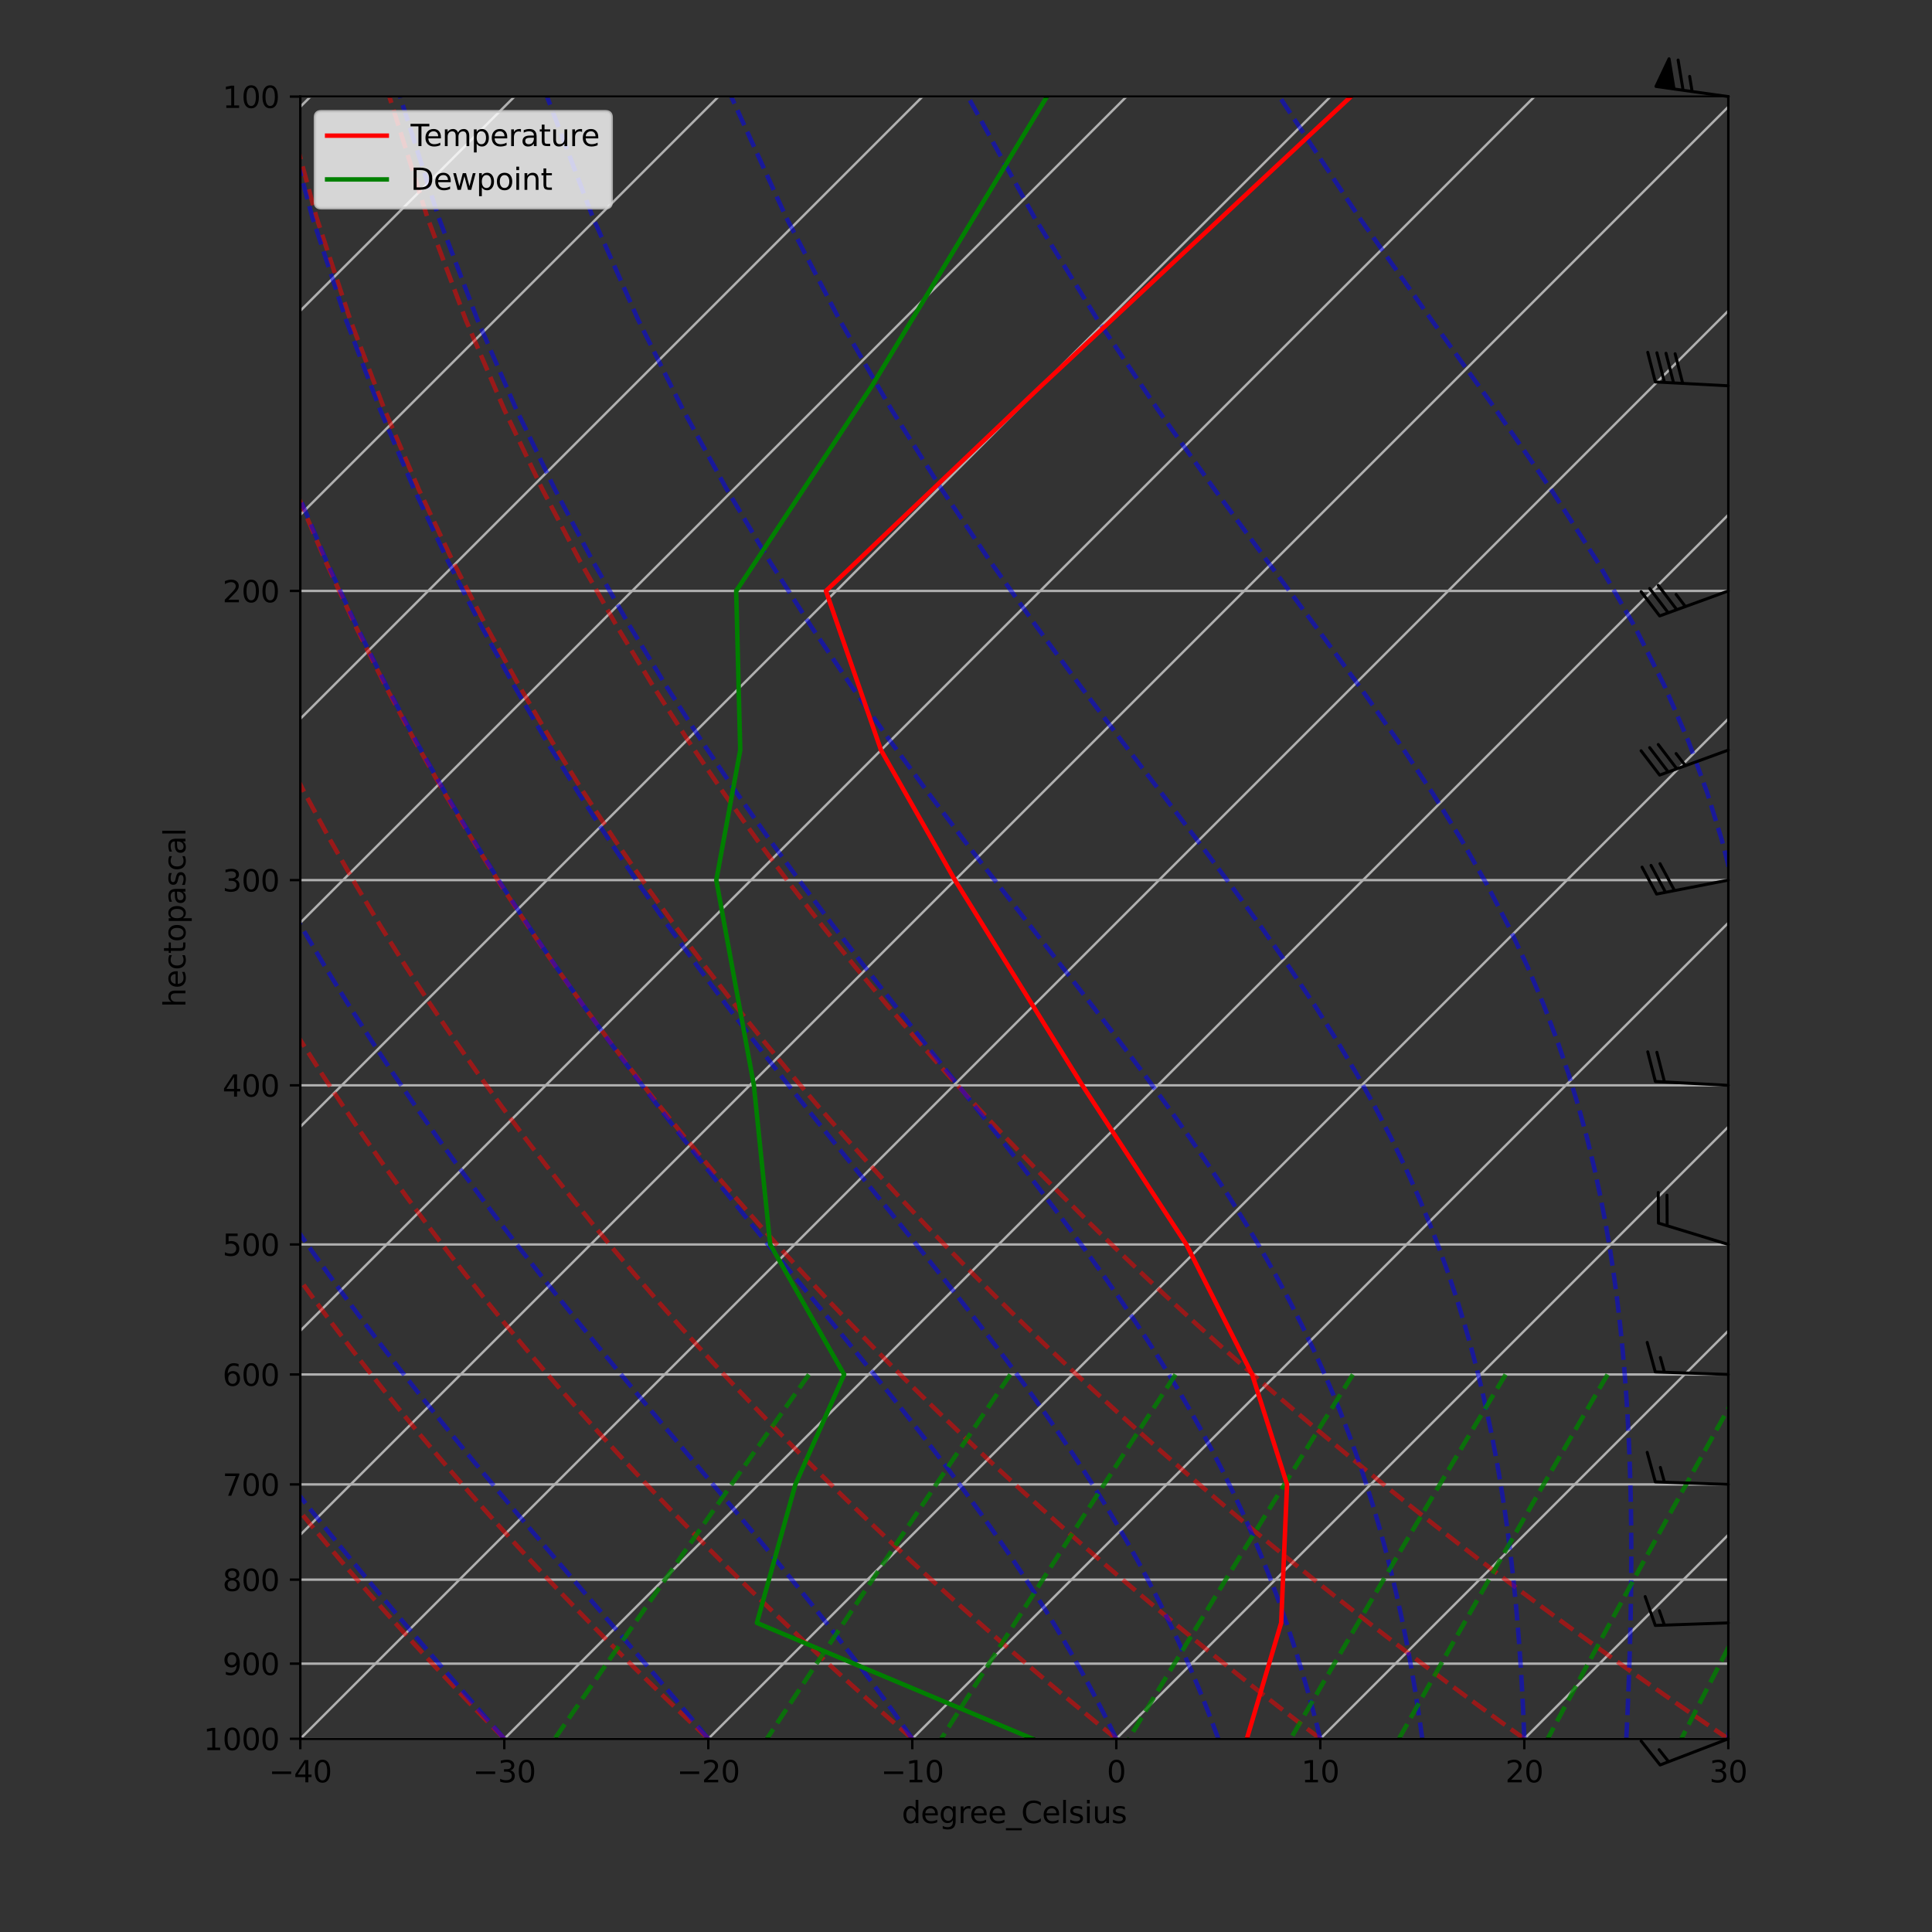 <?xml version="1.0" encoding="utf-8" standalone="no"?>
<!DOCTYPE svg PUBLIC "-//W3C//DTD SVG 1.1//EN"
  "http://www.w3.org/Graphics/SVG/1.1/DTD/svg11.dtd">
<svg xmlns:xlink="http://www.w3.org/1999/xlink" width="648pt" height="648pt" viewBox="0 0 648 648" xmlns="http://www.w3.org/2000/svg" version="1.1">
 <rect x="0" y="0" width="648" height="648" fill="#333333" stroke="none"/>
 <defs>
  <style type="text/css">*{stroke-linejoin: round; stroke-linecap: butt}</style>
 </defs>
 <g id="figure_1">
  <g id="patch_1">
   <path d="M 0 648 
L 648 648 
L 648 0 
L 0 0 
L 0 648 
z
" style="fill: none"/>
  </g>
  <g id="axes_1">
   <g id="patch_2">
    <path d="M 100.722 583.2 
L 579.678 583.2 
L 579.678 32.4 
L 100.722 32.4 
L 100.722 583.2 
z
" style="fill: none"/>
   </g>
   <g id="matplotlib.axis_1">
    <g id="xtick_1">
     <g id="line2d_1">
      <path d="M -1 137.543 
L 104.143 32.4 
" clip-path="url(#p3f5c84be90)" style="fill: none; stroke: #b0b0b0; stroke-width: 0.8; stroke-linecap: square"/>
     </g>
    </g>
    <g id="xtick_2">
     <g id="line2d_2">
      <path d="M -1 205.965 
L 172.565 32.4 
" clip-path="url(#p3f5c84be90)" style="fill: none; stroke: #b0b0b0; stroke-width: 0.8; stroke-linecap: square"/>
     </g>
    </g>
    <g id="xtick_3">
     <g id="line2d_3">
      <path d="M -1 274.388 
L 240.988 32.4 
" clip-path="url(#p3f5c84be90)" style="fill: none; stroke: #b0b0b0; stroke-width: 0.8; stroke-linecap: square"/>
     </g>
    </g>
    <g id="xtick_4">
     <g id="line2d_4">
      <path d="M -1 342.81 
L 309.41 32.4 
" clip-path="url(#p3f5c84be90)" style="fill: none; stroke: #b0b0b0; stroke-width: 0.8; stroke-linecap: square"/>
     </g>
    </g>
    <g id="xtick_5">
     <g id="line2d_5">
      <path d="M -1 411.232 
L 377.832 32.4 
" clip-path="url(#p3f5c84be90)" style="fill: none; stroke: #b0b0b0; stroke-width: 0.8; stroke-linecap: square"/>
     </g>
    </g>
    <g id="xtick_6">
     <g id="line2d_6">
      <path d="M -1 479.655 
L 446.255 32.4 
" clip-path="url(#p3f5c84be90)" style="fill: none; stroke: #b0b0b0; stroke-width: 0.8; stroke-linecap: square"/>
     </g>
    </g>
    <g id="xtick_7">
     <g id="line2d_7">
      <path d="M -1 548.077 
L 514.677 32.4 
" clip-path="url(#p3f5c84be90)" style="fill: none; stroke: #b0b0b0; stroke-width: 0.8; stroke-linecap: square"/>
     </g>
    </g>
    <g id="xtick_8">
     <g id="line2d_8">
      <path d="M 32.299 583.2 
L 583.099 32.4 
" clip-path="url(#p3f5c84be90)" style="fill: none; stroke: #b0b0b0; stroke-width: 0.8; stroke-linecap: square"/>
     </g>
    </g>
    <g id="xtick_9">
     <g id="line2d_9">
      <path d="M 100.722 583.2 
L 649 34.922 
" clip-path="url(#p3f5c84be90)" style="fill: none; stroke: #b0b0b0; stroke-width: 0.8; stroke-linecap: square"/>
     </g>
     <g id="line2d_10">
      <defs>
       <path id="m84794511a7" d="M 0 0 
L 0 3.5 
" style="stroke: #000000; stroke-width: 0.8"/>
      </defs>
      <g>
       <use xlink:href="#m84794511a7" x="100.722" y="583.2" style="stroke: #000000; stroke-width: 0.8"/>
      </g>
     </g>
     <g id="text_1">
      <!-- −40 -->
      <g transform="translate(90.169 597.798) scale(0.1 -0.1)">
       <defs>
        <path id="DejaVuSans-2212" d="M 678 2272 
L 4684 2272 
L 4684 1741 
L 678 1741 
L 678 2272 
z
" transform="scale(0.016)"/>
        <path id="DejaVuSans-34" d="M 2419 4116 
L 825 1625 
L 2419 1625 
L 2419 4116 
z
M 2253 4666 
L 3047 4666 
L 3047 1625 
L 3713 1625 
L 3713 1100 
L 3047 1100 
L 3047 0 
L 2419 0 
L 2419 1100 
L 313 1100 
L 313 1709 
L 2253 4666 
z
" transform="scale(0.016)"/>
        <path id="DejaVuSans-30" d="M 2034 4250 
Q 1547 4250 1301 3770 
Q 1056 3291 1056 2328 
Q 1056 1369 1301 889 
Q 1547 409 2034 409 
Q 2525 409 2770 889 
Q 3016 1369 3016 2328 
Q 3016 3291 2770 3770 
Q 2525 4250 2034 4250 
z
M 2034 4750 
Q 2819 4750 3233 4129 
Q 3647 3509 3647 2328 
Q 3647 1150 3233 529 
Q 2819 -91 2034 -91 
Q 1250 -91 836 529 
Q 422 1150 422 2328 
Q 422 3509 836 4129 
Q 1250 4750 2034 4750 
z
" transform="scale(0.016)"/>
       </defs>
       <use xlink:href="#DejaVuSans-2212"/>
       <use xlink:href="#DejaVuSans-34" transform="translate(83.789 0)"/>
       <use xlink:href="#DejaVuSans-30" transform="translate(147.412 0)"/>
      </g>
     </g>
    </g>
    <g id="xtick_10">
     <g id="line2d_11">
      <path d="M 169.144 583.2 
L 649 103.344 
" clip-path="url(#p3f5c84be90)" style="fill: none; stroke: #b0b0b0; stroke-width: 0.8; stroke-linecap: square"/>
     </g>
     <g id="line2d_12">
      <g>
       <use xlink:href="#m84794511a7" x="169.144" y="583.2" style="stroke: #000000; stroke-width: 0.8"/>
      </g>
     </g>
     <g id="text_2">
      <!-- −30 -->
      <g transform="translate(158.592 597.798) scale(0.1 -0.1)">
       <defs>
        <path id="DejaVuSans-33" d="M 2597 2516 
Q 3050 2419 3304 2112 
Q 3559 1806 3559 1356 
Q 3559 666 3084 287 
Q 2609 -91 1734 -91 
Q 1441 -91 1130 -33 
Q 819 25 488 141 
L 488 750 
Q 750 597 1062 519 
Q 1375 441 1716 441 
Q 2309 441 2620 675 
Q 2931 909 2931 1356 
Q 2931 1769 2642 2001 
Q 2353 2234 1838 2234 
L 1294 2234 
L 1294 2753 
L 1863 2753 
Q 2328 2753 2575 2939 
Q 2822 3125 2822 3475 
Q 2822 3834 2567 4026 
Q 2313 4219 1838 4219 
Q 1578 4219 1281 4162 
Q 984 4106 628 3988 
L 628 4550 
Q 988 4650 1302 4700 
Q 1616 4750 1894 4750 
Q 2613 4750 3031 4423 
Q 3450 4097 3450 3541 
Q 3450 3153 3228 2886 
Q 3006 2619 2597 2516 
z
" transform="scale(0.016)"/>
       </defs>
       <use xlink:href="#DejaVuSans-2212"/>
       <use xlink:href="#DejaVuSans-33" transform="translate(83.789 0)"/>
       <use xlink:href="#DejaVuSans-30" transform="translate(147.412 0)"/>
      </g>
     </g>
    </g>
    <g id="xtick_11">
     <g id="line2d_13">
      <path d="M 237.566 583.2 
L 649 171.766 
" clip-path="url(#p3f5c84be90)" style="fill: none; stroke: #b0b0b0; stroke-width: 0.8; stroke-linecap: square"/>
     </g>
     <g id="line2d_14">
      <g>
       <use xlink:href="#m84794511a7" x="237.566" y="583.2" style="stroke: #000000; stroke-width: 0.8"/>
      </g>
     </g>
     <g id="text_3">
      <!-- −20 -->
      <g transform="translate(227.014 597.798) scale(0.1 -0.1)">
       <defs>
        <path id="DejaVuSans-32" d="M 1228 531 
L 3431 531 
L 3431 0 
L 469 0 
L 469 531 
Q 828 903 1448 1529 
Q 2069 2156 2228 2338 
Q 2531 2678 2651 2914 
Q 2772 3150 2772 3378 
Q 2772 3750 2511 3984 
Q 2250 4219 1831 4219 
Q 1534 4219 1204 4116 
Q 875 4013 500 3803 
L 500 4441 
Q 881 4594 1212 4672 
Q 1544 4750 1819 4750 
Q 2544 4750 2975 4387 
Q 3406 4025 3406 3419 
Q 3406 3131 3298 2873 
Q 3191 2616 2906 2266 
Q 2828 2175 2409 1742 
Q 1991 1309 1228 531 
z
" transform="scale(0.016)"/>
       </defs>
       <use xlink:href="#DejaVuSans-2212"/>
       <use xlink:href="#DejaVuSans-32" transform="translate(83.789 0)"/>
       <use xlink:href="#DejaVuSans-30" transform="translate(147.412 0)"/>
      </g>
     </g>
    </g>
    <g id="xtick_12">
     <g id="line2d_15">
      <path d="M 305.989 583.2 
L 649 240.189 
" clip-path="url(#p3f5c84be90)" style="fill: none; stroke: #b0b0b0; stroke-width: 0.8; stroke-linecap: square"/>
     </g>
     <g id="line2d_16">
      <g>
       <use xlink:href="#m84794511a7" x="305.989" y="583.2" style="stroke: #000000; stroke-width: 0.8"/>
      </g>
     </g>
     <g id="text_4">
      <!-- −10 -->
      <g transform="translate(295.436 597.798) scale(0.1 -0.1)">
       <defs>
        <path id="DejaVuSans-31" d="M 794 531 
L 1825 531 
L 1825 4091 
L 703 3866 
L 703 4441 
L 1819 4666 
L 2450 4666 
L 2450 531 
L 3481 531 
L 3481 0 
L 794 0 
L 794 531 
z
" transform="scale(0.016)"/>
       </defs>
       <use xlink:href="#DejaVuSans-2212"/>
       <use xlink:href="#DejaVuSans-31" transform="translate(83.789 0)"/>
       <use xlink:href="#DejaVuSans-30" transform="translate(147.412 0)"/>
      </g>
     </g>
    </g>
    <g id="xtick_13">
     <g id="line2d_17">
      <path d="M 374.411 583.2 
L 649 308.611 
" clip-path="url(#p3f5c84be90)" style="fill: none; stroke: #b0b0b0; stroke-width: 0.8; stroke-linecap: square"/>
     </g>
     <g id="line2d_18">
      <g>
       <use xlink:href="#m84794511a7" x="374.411" y="583.2" style="stroke: #000000; stroke-width: 0.8"/>
      </g>
     </g>
     <g id="text_5">
      <!-- 0 -->
      <g transform="translate(371.23 597.798) scale(0.1 -0.1)">
       <use xlink:href="#DejaVuSans-30"/>
      </g>
     </g>
    </g>
    <g id="xtick_14">
     <g id="line2d_19">
      <path d="M 442.834 583.2 
L 649 377.034 
" clip-path="url(#p3f5c84be90)" style="fill: none; stroke: #b0b0b0; stroke-width: 0.8; stroke-linecap: square"/>
     </g>
     <g id="line2d_20">
      <g>
       <use xlink:href="#m84794511a7" x="442.834" y="583.2" style="stroke: #000000; stroke-width: 0.8"/>
      </g>
     </g>
     <g id="text_6">
      <!-- 10 -->
      <g transform="translate(436.471 597.798) scale(0.1 -0.1)">
       <use xlink:href="#DejaVuSans-31"/>
       <use xlink:href="#DejaVuSans-30" transform="translate(63.623 0)"/>
      </g>
     </g>
    </g>
    <g id="xtick_15">
     <g id="line2d_21">
      <path d="M 511.256 583.2 
L 649 445.456 
" clip-path="url(#p3f5c84be90)" style="fill: none; stroke: #b0b0b0; stroke-width: 0.8; stroke-linecap: square"/>
     </g>
     <g id="line2d_22">
      <g>
       <use xlink:href="#m84794511a7" x="511.256" y="583.2" style="stroke: #000000; stroke-width: 0.8"/>
      </g>
     </g>
     <g id="text_7">
      <!-- 20 -->
      <g transform="translate(504.893 597.798) scale(0.1 -0.1)">
       <use xlink:href="#DejaVuSans-32"/>
       <use xlink:href="#DejaVuSans-30" transform="translate(63.623 0)"/>
      </g>
     </g>
    </g>
    <g id="xtick_16">
     <g id="line2d_23">
      <path d="M 579.678 583.2 
L 649 513.878 
" clip-path="url(#p3f5c84be90)" style="fill: none; stroke: #b0b0b0; stroke-width: 0.8; stroke-linecap: square"/>
     </g>
     <g id="line2d_24">
      <g>
       <use xlink:href="#m84794511a7" x="579.678" y="583.2" style="stroke: #000000; stroke-width: 0.8"/>
      </g>
     </g>
     <g id="text_8">
      <!-- 30 -->
      <g transform="translate(573.316 597.798) scale(0.1 -0.1)">
       <use xlink:href="#DejaVuSans-33"/>
       <use xlink:href="#DejaVuSans-30" transform="translate(63.623 0)"/>
      </g>
     </g>
    </g>
    <g id="text_9">
     <!-- degree_Celsius -->
     <g transform="translate(302.455 611.477) scale(0.1 -0.1)">
      <defs>
       <path id="DejaVuSans-64" d="M 2906 2969 
L 2906 4863 
L 3481 4863 
L 3481 0 
L 2906 0 
L 2906 525 
Q 2725 213 2448 61 
Q 2172 -91 1784 -91 
Q 1150 -91 751 415 
Q 353 922 353 1747 
Q 353 2572 751 3078 
Q 1150 3584 1784 3584 
Q 2172 3584 2448 3432 
Q 2725 3281 2906 2969 
z
M 947 1747 
Q 947 1113 1208 752 
Q 1469 391 1925 391 
Q 2381 391 2643 752 
Q 2906 1113 2906 1747 
Q 2906 2381 2643 2742 
Q 2381 3103 1925 3103 
Q 1469 3103 1208 2742 
Q 947 2381 947 1747 
z
" transform="scale(0.016)"/>
       <path id="DejaVuSans-65" d="M 3597 1894 
L 3597 1613 
L 953 1613 
Q 991 1019 1311 708 
Q 1631 397 2203 397 
Q 2534 397 2845 478 
Q 3156 559 3463 722 
L 3463 178 
Q 3153 47 2828 -22 
Q 2503 -91 2169 -91 
Q 1331 -91 842 396 
Q 353 884 353 1716 
Q 353 2575 817 3079 
Q 1281 3584 2069 3584 
Q 2775 3584 3186 3129 
Q 3597 2675 3597 1894 
z
M 3022 2063 
Q 3016 2534 2758 2815 
Q 2500 3097 2075 3097 
Q 1594 3097 1305 2825 
Q 1016 2553 972 2059 
L 3022 2063 
z
" transform="scale(0.016)"/>
       <path id="DejaVuSans-67" d="M 2906 1791 
Q 2906 2416 2648 2759 
Q 2391 3103 1925 3103 
Q 1463 3103 1205 2759 
Q 947 2416 947 1791 
Q 947 1169 1205 825 
Q 1463 481 1925 481 
Q 2391 481 2648 825 
Q 2906 1169 2906 1791 
z
M 3481 434 
Q 3481 -459 3084 -895 
Q 2688 -1331 1869 -1331 
Q 1566 -1331 1297 -1286 
Q 1028 -1241 775 -1147 
L 775 -588 
Q 1028 -725 1275 -790 
Q 1522 -856 1778 -856 
Q 2344 -856 2625 -561 
Q 2906 -266 2906 331 
L 2906 616 
Q 2728 306 2450 153 
Q 2172 0 1784 0 
Q 1141 0 747 490 
Q 353 981 353 1791 
Q 353 2603 747 3093 
Q 1141 3584 1784 3584 
Q 2172 3584 2450 3431 
Q 2728 3278 2906 2969 
L 2906 3500 
L 3481 3500 
L 3481 434 
z
" transform="scale(0.016)"/>
       <path id="DejaVuSans-72" d="M 2631 2963 
Q 2534 3019 2420 3045 
Q 2306 3072 2169 3072 
Q 1681 3072 1420 2755 
Q 1159 2438 1159 1844 
L 1159 0 
L 581 0 
L 581 3500 
L 1159 3500 
L 1159 2956 
Q 1341 3275 1631 3429 
Q 1922 3584 2338 3584 
Q 2397 3584 2469 3576 
Q 2541 3569 2628 3553 
L 2631 2963 
z
" transform="scale(0.016)"/>
       <path id="DejaVuSans-5f" d="M 3263 -1063 
L 3263 -1509 
L -63 -1509 
L -63 -1063 
L 3263 -1063 
z
" transform="scale(0.016)"/>
       <path id="DejaVuSans-43" d="M 4122 4306 
L 4122 3641 
Q 3803 3938 3442 4084 
Q 3081 4231 2675 4231 
Q 1875 4231 1450 3742 
Q 1025 3253 1025 2328 
Q 1025 1406 1450 917 
Q 1875 428 2675 428 
Q 3081 428 3442 575 
Q 3803 722 4122 1019 
L 4122 359 
Q 3791 134 3420 21 
Q 3050 -91 2638 -91 
Q 1578 -91 968 557 
Q 359 1206 359 2328 
Q 359 3453 968 4101 
Q 1578 4750 2638 4750 
Q 3056 4750 3426 4639 
Q 3797 4528 4122 4306 
z
" transform="scale(0.016)"/>
       <path id="DejaVuSans-6c" d="M 603 4863 
L 1178 4863 
L 1178 0 
L 603 0 
L 603 4863 
z
" transform="scale(0.016)"/>
       <path id="DejaVuSans-73" d="M 2834 3397 
L 2834 2853 
Q 2591 2978 2328 3040 
Q 2066 3103 1784 3103 
Q 1356 3103 1142 2972 
Q 928 2841 928 2578 
Q 928 2378 1081 2264 
Q 1234 2150 1697 2047 
L 1894 2003 
Q 2506 1872 2764 1633 
Q 3022 1394 3022 966 
Q 3022 478 2636 193 
Q 2250 -91 1575 -91 
Q 1294 -91 989 -36 
Q 684 19 347 128 
L 347 722 
Q 666 556 975 473 
Q 1284 391 1588 391 
Q 1994 391 2212 530 
Q 2431 669 2431 922 
Q 2431 1156 2273 1281 
Q 2116 1406 1581 1522 
L 1381 1569 
Q 847 1681 609 1914 
Q 372 2147 372 2553 
Q 372 3047 722 3315 
Q 1072 3584 1716 3584 
Q 2034 3584 2315 3537 
Q 2597 3491 2834 3397 
z
" transform="scale(0.016)"/>
       <path id="DejaVuSans-69" d="M 603 3500 
L 1178 3500 
L 1178 0 
L 603 0 
L 603 3500 
z
M 603 4863 
L 1178 4863 
L 1178 4134 
L 603 4134 
L 603 4863 
z
" transform="scale(0.016)"/>
       <path id="DejaVuSans-75" d="M 544 1381 
L 544 3500 
L 1119 3500 
L 1119 1403 
Q 1119 906 1312 657 
Q 1506 409 1894 409 
Q 2359 409 2629 706 
Q 2900 1003 2900 1516 
L 2900 3500 
L 3475 3500 
L 3475 0 
L 2900 0 
L 2900 538 
Q 2691 219 2414 64 
Q 2138 -91 1772 -91 
Q 1169 -91 856 284 
Q 544 659 544 1381 
z
M 1991 3584 
L 1991 3584 
z
" transform="scale(0.016)"/>
      </defs>
      <use xlink:href="#DejaVuSans-64"/>
      <use xlink:href="#DejaVuSans-65" transform="translate(63.477 0)"/>
      <use xlink:href="#DejaVuSans-67" transform="translate(125 0)"/>
      <use xlink:href="#DejaVuSans-72" transform="translate(188.477 0)"/>
      <use xlink:href="#DejaVuSans-65" transform="translate(227.34 0)"/>
      <use xlink:href="#DejaVuSans-65" transform="translate(288.863 0)"/>
      <use xlink:href="#DejaVuSans-5f" transform="translate(350.387 0)"/>
      <use xlink:href="#DejaVuSans-43" transform="translate(400.387 0)"/>
      <use xlink:href="#DejaVuSans-65" transform="translate(470.211 0)"/>
      <use xlink:href="#DejaVuSans-6c" transform="translate(531.734 0)"/>
      <use xlink:href="#DejaVuSans-73" transform="translate(559.518 0)"/>
      <use xlink:href="#DejaVuSans-69" transform="translate(611.617 0)"/>
      <use xlink:href="#DejaVuSans-75" transform="translate(639.4 0)"/>
      <use xlink:href="#DejaVuSans-73" transform="translate(702.779 0)"/>
     </g>
    </g>
   </g>
   <g id="matplotlib.axis_2">
    <g id="ytick_1">
     <g id="line2d_25">
      <path d="M 100.722 32.4 
L 579.678 32.4 
" clip-path="url(#p3f5c84be90)" style="fill: none; stroke: #b0b0b0; stroke-width: 0.8; stroke-linecap: square"/>
     </g>
     <g id="line2d_26">
      <defs>
       <path id="m24774edbbe" d="M 0 0 
L -3.5 0 
" style="stroke: #000000; stroke-width: 0.8"/>
      </defs>
      <g>
       <use xlink:href="#m24774edbbe" x="100.722" y="32.4" style="stroke: #000000; stroke-width: 0.8"/>
      </g>
     </g>
     <g id="text_10">
      <!-- 100 -->
      <g transform="translate(74.634 36.199) scale(0.1 -0.1)">
       <use xlink:href="#DejaVuSans-31"/>
       <use xlink:href="#DejaVuSans-30" transform="translate(63.623 0)"/>
       <use xlink:href="#DejaVuSans-30" transform="translate(127.246 0)"/>
      </g>
     </g>
    </g>
    <g id="ytick_2">
     <g id="line2d_27">
      <path d="M 100.722 198.207 
L 579.678 198.207 
" clip-path="url(#p3f5c84be90)" style="fill: none; stroke: #b0b0b0; stroke-width: 0.8; stroke-linecap: square"/>
     </g>
     <g id="line2d_28">
      <g>
       <use xlink:href="#m24774edbbe" x="100.722" y="198.207" style="stroke: #000000; stroke-width: 0.8"/>
      </g>
     </g>
     <g id="text_11">
      <!-- 200 -->
      <g transform="translate(74.634 202.007) scale(0.1 -0.1)">
       <use xlink:href="#DejaVuSans-32"/>
       <use xlink:href="#DejaVuSans-30" transform="translate(63.623 0)"/>
       <use xlink:href="#DejaVuSans-30" transform="translate(127.246 0)"/>
      </g>
     </g>
    </g>
    <g id="ytick_3">
     <g id="line2d_29">
      <path d="M 100.722 295.198 
L 579.678 295.198 
" clip-path="url(#p3f5c84be90)" style="fill: none; stroke: #b0b0b0; stroke-width: 0.8; stroke-linecap: square"/>
     </g>
     <g id="line2d_30">
      <g>
       <use xlink:href="#m24774edbbe" x="100.722" y="295.198" style="stroke: #000000; stroke-width: 0.8"/>
      </g>
     </g>
     <g id="text_12">
      <!-- 300 -->
      <g transform="translate(74.634 298.998) scale(0.1 -0.1)">
       <use xlink:href="#DejaVuSans-33"/>
       <use xlink:href="#DejaVuSans-30" transform="translate(63.623 0)"/>
       <use xlink:href="#DejaVuSans-30" transform="translate(127.246 0)"/>
      </g>
     </g>
    </g>
    <g id="ytick_4">
     <g id="line2d_31">
      <path d="M 100.722 364.015 
L 579.678 364.015 
" clip-path="url(#p3f5c84be90)" style="fill: none; stroke: #b0b0b0; stroke-width: 0.8; stroke-linecap: square"/>
     </g>
     <g id="line2d_32">
      <g>
       <use xlink:href="#m24774edbbe" x="100.722" y="364.015" style="stroke: #000000; stroke-width: 0.8"/>
      </g>
     </g>
     <g id="text_13">
      <!-- 400 -->
      <g transform="translate(74.634 367.814) scale(0.1 -0.1)">
       <use xlink:href="#DejaVuSans-34"/>
       <use xlink:href="#DejaVuSans-30" transform="translate(63.623 0)"/>
       <use xlink:href="#DejaVuSans-30" transform="translate(127.246 0)"/>
      </g>
     </g>
    </g>
    <g id="ytick_5">
     <g id="line2d_33">
      <path d="M 100.722 417.393 
L 579.678 417.393 
" clip-path="url(#p3f5c84be90)" style="fill: none; stroke: #b0b0b0; stroke-width: 0.8; stroke-linecap: square"/>
     </g>
     <g id="line2d_34">
      <g>
       <use xlink:href="#m24774edbbe" x="100.722" y="417.393" style="stroke: #000000; stroke-width: 0.8"/>
      </g>
     </g>
     <g id="text_14">
      <!-- 500 -->
      <g transform="translate(74.634 421.192) scale(0.1 -0.1)">
       <defs>
        <path id="DejaVuSans-35" d="M 691 4666 
L 3169 4666 
L 3169 4134 
L 1269 4134 
L 1269 2991 
Q 1406 3038 1543 3061 
Q 1681 3084 1819 3084 
Q 2600 3084 3056 2656 
Q 3513 2228 3513 1497 
Q 3513 744 3044 326 
Q 2575 -91 1722 -91 
Q 1428 -91 1123 -41 
Q 819 9 494 109 
L 494 744 
Q 775 591 1075 516 
Q 1375 441 1709 441 
Q 2250 441 2565 725 
Q 2881 1009 2881 1497 
Q 2881 1984 2565 2268 
Q 2250 2553 1709 2553 
Q 1456 2553 1204 2497 
Q 953 2441 691 2322 
L 691 4666 
z
" transform="scale(0.016)"/>
       </defs>
       <use xlink:href="#DejaVuSans-35"/>
       <use xlink:href="#DejaVuSans-30" transform="translate(63.623 0)"/>
       <use xlink:href="#DejaVuSans-30" transform="translate(127.246 0)"/>
      </g>
     </g>
    </g>
    <g id="ytick_6">
     <g id="line2d_35">
      <path d="M 100.722 461.006 
L 579.678 461.006 
" clip-path="url(#p3f5c84be90)" style="fill: none; stroke: #b0b0b0; stroke-width: 0.8; stroke-linecap: square"/>
     </g>
     <g id="line2d_36">
      <g>
       <use xlink:href="#m24774edbbe" x="100.722" y="461.006" style="stroke: #000000; stroke-width: 0.8"/>
      </g>
     </g>
     <g id="text_15">
      <!-- 600 -->
      <g transform="translate(74.634 464.805) scale(0.1 -0.1)">
       <defs>
        <path id="DejaVuSans-36" d="M 2113 2584 
Q 1688 2584 1439 2293 
Q 1191 2003 1191 1497 
Q 1191 994 1439 701 
Q 1688 409 2113 409 
Q 2538 409 2786 701 
Q 3034 994 3034 1497 
Q 3034 2003 2786 2293 
Q 2538 2584 2113 2584 
z
M 3366 4563 
L 3366 3988 
Q 3128 4100 2886 4159 
Q 2644 4219 2406 4219 
Q 1781 4219 1451 3797 
Q 1122 3375 1075 2522 
Q 1259 2794 1537 2939 
Q 1816 3084 2150 3084 
Q 2853 3084 3261 2657 
Q 3669 2231 3669 1497 
Q 3669 778 3244 343 
Q 2819 -91 2113 -91 
Q 1303 -91 875 529 
Q 447 1150 447 2328 
Q 447 3434 972 4092 
Q 1497 4750 2381 4750 
Q 2619 4750 2861 4703 
Q 3103 4656 3366 4563 
z
" transform="scale(0.016)"/>
       </defs>
       <use xlink:href="#DejaVuSans-36"/>
       <use xlink:href="#DejaVuSans-30" transform="translate(63.623 0)"/>
       <use xlink:href="#DejaVuSans-30" transform="translate(127.246 0)"/>
      </g>
     </g>
    </g>
    <g id="ytick_7">
     <g id="line2d_37">
      <path d="M 100.722 497.88 
L 579.678 497.88 
" clip-path="url(#p3f5c84be90)" style="fill: none; stroke: #b0b0b0; stroke-width: 0.8; stroke-linecap: square"/>
     </g>
     <g id="line2d_38">
      <g>
       <use xlink:href="#m24774edbbe" x="100.722" y="497.88" style="stroke: #000000; stroke-width: 0.8"/>
      </g>
     </g>
     <g id="text_16">
      <!-- 700 -->
      <g transform="translate(74.634 501.679) scale(0.1 -0.1)">
       <defs>
        <path id="DejaVuSans-37" d="M 525 4666 
L 3525 4666 
L 3525 4397 
L 1831 0 
L 1172 0 
L 2766 4134 
L 525 4134 
L 525 4666 
z
" transform="scale(0.016)"/>
       </defs>
       <use xlink:href="#DejaVuSans-37"/>
       <use xlink:href="#DejaVuSans-30" transform="translate(63.623 0)"/>
       <use xlink:href="#DejaVuSans-30" transform="translate(127.246 0)"/>
      </g>
     </g>
    </g>
    <g id="ytick_8">
     <g id="line2d_39">
      <path d="M 100.722 529.822 
L 579.678 529.822 
" clip-path="url(#p3f5c84be90)" style="fill: none; stroke: #b0b0b0; stroke-width: 0.8; stroke-linecap: square"/>
     </g>
     <g id="line2d_40">
      <g>
       <use xlink:href="#m24774edbbe" x="100.722" y="529.822" style="stroke: #000000; stroke-width: 0.8"/>
      </g>
     </g>
     <g id="text_17">
      <!-- 800 -->
      <g transform="translate(74.634 533.621) scale(0.1 -0.1)">
       <defs>
        <path id="DejaVuSans-38" d="M 2034 2216 
Q 1584 2216 1326 1975 
Q 1069 1734 1069 1313 
Q 1069 891 1326 650 
Q 1584 409 2034 409 
Q 2484 409 2743 651 
Q 3003 894 3003 1313 
Q 3003 1734 2745 1975 
Q 2488 2216 2034 2216 
z
M 1403 2484 
Q 997 2584 770 2862 
Q 544 3141 544 3541 
Q 544 4100 942 4425 
Q 1341 4750 2034 4750 
Q 2731 4750 3128 4425 
Q 3525 4100 3525 3541 
Q 3525 3141 3298 2862 
Q 3072 2584 2669 2484 
Q 3125 2378 3379 2068 
Q 3634 1759 3634 1313 
Q 3634 634 3220 271 
Q 2806 -91 2034 -91 
Q 1263 -91 848 271 
Q 434 634 434 1313 
Q 434 1759 690 2068 
Q 947 2378 1403 2484 
z
M 1172 3481 
Q 1172 3119 1398 2916 
Q 1625 2713 2034 2713 
Q 2441 2713 2670 2916 
Q 2900 3119 2900 3481 
Q 2900 3844 2670 4047 
Q 2441 4250 2034 4250 
Q 1625 4250 1398 4047 
Q 1172 3844 1172 3481 
z
" transform="scale(0.016)"/>
       </defs>
       <use xlink:href="#DejaVuSans-38"/>
       <use xlink:href="#DejaVuSans-30" transform="translate(63.623 0)"/>
       <use xlink:href="#DejaVuSans-30" transform="translate(127.246 0)"/>
      </g>
     </g>
    </g>
    <g id="ytick_9">
     <g id="line2d_41">
      <path d="M 100.722 557.997 
L 579.678 557.997 
" clip-path="url(#p3f5c84be90)" style="fill: none; stroke: #b0b0b0; stroke-width: 0.8; stroke-linecap: square"/>
     </g>
     <g id="line2d_42">
      <g>
       <use xlink:href="#m24774edbbe" x="100.722" y="557.997" style="stroke: #000000; stroke-width: 0.8"/>
      </g>
     </g>
     <g id="text_18">
      <!-- 900 -->
      <g transform="translate(74.634 561.796) scale(0.1 -0.1)">
       <defs>
        <path id="DejaVuSans-39" d="M 703 97 
L 703 672 
Q 941 559 1184 500 
Q 1428 441 1663 441 
Q 2288 441 2617 861 
Q 2947 1281 2994 2138 
Q 2813 1869 2534 1725 
Q 2256 1581 1919 1581 
Q 1219 1581 811 2004 
Q 403 2428 403 3163 
Q 403 3881 828 4315 
Q 1253 4750 1959 4750 
Q 2769 4750 3195 4129 
Q 3622 3509 3622 2328 
Q 3622 1225 3098 567 
Q 2575 -91 1691 -91 
Q 1453 -91 1209 -44 
Q 966 3 703 97 
z
M 1959 2075 
Q 2384 2075 2632 2365 
Q 2881 2656 2881 3163 
Q 2881 3666 2632 3958 
Q 2384 4250 1959 4250 
Q 1534 4250 1286 3958 
Q 1038 3666 1038 3163 
Q 1038 2656 1286 2365 
Q 1534 2075 1959 2075 
z
" transform="scale(0.016)"/>
       </defs>
       <use xlink:href="#DejaVuSans-39"/>
       <use xlink:href="#DejaVuSans-30" transform="translate(63.623 0)"/>
       <use xlink:href="#DejaVuSans-30" transform="translate(127.246 0)"/>
      </g>
     </g>
    </g>
    <g id="ytick_10">
     <g id="line2d_43">
      <path d="M 100.722 583.2 
L 579.678 583.2 
" clip-path="url(#p3f5c84be90)" style="fill: none; stroke: #b0b0b0; stroke-width: 0.8; stroke-linecap: square"/>
     </g>
     <g id="line2d_44">
      <g>
       <use xlink:href="#m24774edbbe" x="100.722" y="583.2" style="stroke: #000000; stroke-width: 0.8"/>
      </g>
     </g>
     <g id="text_19">
      <!-- 1000 -->
      <g transform="translate(68.272 586.999) scale(0.1 -0.1)">
       <use xlink:href="#DejaVuSans-31"/>
       <use xlink:href="#DejaVuSans-30" transform="translate(63.623 0)"/>
       <use xlink:href="#DejaVuSans-30" transform="translate(127.246 0)"/>
       <use xlink:href="#DejaVuSans-30" transform="translate(190.869 0)"/>
      </g>
     </g>
    </g>
    <g id="text_20">
     <!-- hectopascal -->
     <g transform="translate(62.192 337.859) rotate(-90) scale(0.1 -0.1)">
      <defs>
       <path id="DejaVuSans-68" d="M 3513 2113 
L 3513 0 
L 2938 0 
L 2938 2094 
Q 2938 2591 2744 2837 
Q 2550 3084 2163 3084 
Q 1697 3084 1428 2787 
Q 1159 2491 1159 1978 
L 1159 0 
L 581 0 
L 581 4863 
L 1159 4863 
L 1159 2956 
Q 1366 3272 1645 3428 
Q 1925 3584 2291 3584 
Q 2894 3584 3203 3211 
Q 3513 2838 3513 2113 
z
" transform="scale(0.016)"/>
       <path id="DejaVuSans-63" d="M 3122 3366 
L 3122 2828 
Q 2878 2963 2633 3030 
Q 2388 3097 2138 3097 
Q 1578 3097 1268 2742 
Q 959 2388 959 1747 
Q 959 1106 1268 751 
Q 1578 397 2138 397 
Q 2388 397 2633 464 
Q 2878 531 3122 666 
L 3122 134 
Q 2881 22 2623 -34 
Q 2366 -91 2075 -91 
Q 1284 -91 818 406 
Q 353 903 353 1747 
Q 353 2603 823 3093 
Q 1294 3584 2113 3584 
Q 2378 3584 2631 3529 
Q 2884 3475 3122 3366 
z
" transform="scale(0.016)"/>
       <path id="DejaVuSans-74" d="M 1172 4494 
L 1172 3500 
L 2356 3500 
L 2356 3053 
L 1172 3053 
L 1172 1153 
Q 1172 725 1289 603 
Q 1406 481 1766 481 
L 2356 481 
L 2356 0 
L 1766 0 
Q 1100 0 847 248 
Q 594 497 594 1153 
L 594 3053 
L 172 3053 
L 172 3500 
L 594 3500 
L 594 4494 
L 1172 4494 
z
" transform="scale(0.016)"/>
       <path id="DejaVuSans-6f" d="M 1959 3097 
Q 1497 3097 1228 2736 
Q 959 2375 959 1747 
Q 959 1119 1226 758 
Q 1494 397 1959 397 
Q 2419 397 2687 759 
Q 2956 1122 2956 1747 
Q 2956 2369 2687 2733 
Q 2419 3097 1959 3097 
z
M 1959 3584 
Q 2709 3584 3137 3096 
Q 3566 2609 3566 1747 
Q 3566 888 3137 398 
Q 2709 -91 1959 -91 
Q 1206 -91 779 398 
Q 353 888 353 1747 
Q 353 2609 779 3096 
Q 1206 3584 1959 3584 
z
" transform="scale(0.016)"/>
       <path id="DejaVuSans-70" d="M 1159 525 
L 1159 -1331 
L 581 -1331 
L 581 3500 
L 1159 3500 
L 1159 2969 
Q 1341 3281 1617 3432 
Q 1894 3584 2278 3584 
Q 2916 3584 3314 3078 
Q 3713 2572 3713 1747 
Q 3713 922 3314 415 
Q 2916 -91 2278 -91 
Q 1894 -91 1617 61 
Q 1341 213 1159 525 
z
M 3116 1747 
Q 3116 2381 2855 2742 
Q 2594 3103 2138 3103 
Q 1681 3103 1420 2742 
Q 1159 2381 1159 1747 
Q 1159 1113 1420 752 
Q 1681 391 2138 391 
Q 2594 391 2855 752 
Q 3116 1113 3116 1747 
z
" transform="scale(0.016)"/>
       <path id="DejaVuSans-61" d="M 2194 1759 
Q 1497 1759 1228 1600 
Q 959 1441 959 1056 
Q 959 750 1161 570 
Q 1363 391 1709 391 
Q 2188 391 2477 730 
Q 2766 1069 2766 1631 
L 2766 1759 
L 2194 1759 
z
M 3341 1997 
L 3341 0 
L 2766 0 
L 2766 531 
Q 2569 213 2275 61 
Q 1981 -91 1556 -91 
Q 1019 -91 701 211 
Q 384 513 384 1019 
Q 384 1609 779 1909 
Q 1175 2209 1959 2209 
L 2766 2209 
L 2766 2266 
Q 2766 2663 2505 2880 
Q 2244 3097 1772 3097 
Q 1472 3097 1187 3025 
Q 903 2953 641 2809 
L 641 3341 
Q 956 3463 1253 3523 
Q 1550 3584 1831 3584 
Q 2591 3584 2966 3190 
Q 3341 2797 3341 1997 
z
" transform="scale(0.016)"/>
      </defs>
      <use xlink:href="#DejaVuSans-68"/>
      <use xlink:href="#DejaVuSans-65" transform="translate(63.379 0)"/>
      <use xlink:href="#DejaVuSans-63" transform="translate(124.902 0)"/>
      <use xlink:href="#DejaVuSans-74" transform="translate(179.883 0)"/>
      <use xlink:href="#DejaVuSans-6f" transform="translate(219.092 0)"/>
      <use xlink:href="#DejaVuSans-70" transform="translate(280.273 0)"/>
      <use xlink:href="#DejaVuSans-61" transform="translate(343.75 0)"/>
      <use xlink:href="#DejaVuSans-73" transform="translate(405.029 0)"/>
      <use xlink:href="#DejaVuSans-63" transform="translate(457.129 0)"/>
      <use xlink:href="#DejaVuSans-61" transform="translate(512.109 0)"/>
      <use xlink:href="#DejaVuSans-6c" transform="translate(573.389 0)"/>
     </g>
    </g>
   </g>
   <g id="LineCollection_1">
    <path d="M 100.722 583.2 
L 96.729 578.766 
L 92.707 574.247 
L 88.654 569.642 
L 84.571 564.946 
L 80.457 560.157 
L 76.311 555.269 
L 72.133 550.28 
L 67.922 545.184 
L 63.677 539.977 
L 59.399 534.655 
L 55.086 529.211 
L 50.739 523.64 
L 46.356 517.937 
L 41.936 512.095 
L 37.481 506.106 
L 32.988 499.963 
L 28.457 493.659 
L 23.889 487.183 
L 19.282 480.528 
L 14.636 473.682 
L 9.951 466.634 
L 5.227 459.373 
L 0.463 451.884 
L -1 449.529 
" clip-path="url(#p3f5c84be90)" style="fill: none; stroke-dasharray: 5.55,2.4; stroke-dashoffset: 0; stroke: #ff0000; stroke-opacity: 0.5; stroke-width: 1.5"/>
    <path d="M 169.144 583.2 
L 164.79 578.766 
L 160.401 574.247 
L 155.978 569.642 
L 151.518 564.946 
L 147.022 560.157 
L 142.488 555.269 
L 137.917 550.28 
L 133.307 545.184 
L 128.657 539.977 
L 123.967 534.655 
L 119.236 529.211 
L 114.463 523.64 
L 109.647 517.937 
L 104.788 512.095 
L 99.884 506.106 
L 94.935 499.963 
L 89.94 493.659 
L 84.897 487.183 
L 79.807 480.528 
L 74.669 473.682 
L 69.481 466.634 
L 64.242 459.373 
L 58.953 451.884 
L 53.612 444.153 
L 48.219 436.164 
L 42.773 427.899 
L 37.274 419.337 
L 31.723 410.459 
L 26.118 401.237 
L 20.461 391.646 
L 14.752 381.655 
L 8.993 371.228 
L 3.186 360.325 
L -1 352.155 
" clip-path="url(#p3f5c84be90)" style="fill: none; stroke-dasharray: 5.55,2.4; stroke-dashoffset: 0; stroke: #ff0000; stroke-opacity: 0.5; stroke-width: 1.5"/>
    <path d="M 237.566 583.2 
L 232.851 578.766 
L 228.096 574.247 
L 223.301 569.642 
L 218.465 564.946 
L 213.587 560.157 
L 208.666 555.269 
L 203.701 550.28 
L 198.692 545.184 
L 193.637 539.977 
L 188.535 534.655 
L 183.385 529.211 
L 178.187 523.64 
L 172.938 517.937 
L 167.639 512.095 
L 162.287 506.106 
L 156.882 499.963 
L 151.422 493.659 
L 145.906 487.183 
L 140.333 480.528 
L 134.701 473.682 
L 129.01 466.634 
L 123.258 459.373 
L 117.443 451.884 
L 111.564 444.153 
L 105.621 436.164 
L 99.611 427.899 
L 93.534 419.337 
L 87.389 410.459 
L 81.175 401.237 
L 74.89 391.646 
L 68.536 381.655 
L 62.111 371.228 
L 55.617 360.325 
L 49.053 348.902 
L 42.423 336.905 
L 35.729 324.276 
L 28.975 310.942 
L 22.169 296.82 
L 15.319 281.813 
L 8.438 265.8 
L 1.545 248.638 
L -1 241.799 
" clip-path="url(#p3f5c84be90)" style="fill: none; stroke-dasharray: 5.55,2.4; stroke-dashoffset: 0; stroke: #ff0000; stroke-opacity: 0.5; stroke-width: 1.5"/>
    <path d="M 305.989 583.2 
L 300.912 578.766 
L 295.791 574.247 
L 290.624 569.642 
L 285.411 564.946 
L 280.151 560.157 
L 274.843 555.269 
L 269.485 550.28 
L 264.077 545.184 
L 258.616 539.977 
L 253.103 534.655 
L 247.535 529.211 
L 241.911 523.64 
L 236.23 517.937 
L 230.49 512.095 
L 224.69 506.106 
L 218.829 499.963 
L 212.904 493.659 
L 206.915 487.183 
L 200.859 480.528 
L 194.734 473.682 
L 188.54 466.634 
L 182.273 459.373 
L 175.933 451.884 
L 169.516 444.153 
L 163.023 436.164 
L 156.449 427.899 
L 149.794 419.337 
L 143.055 410.459 
L 136.231 401.237 
L 129.32 391.646 
L 122.32 381.655 
L 115.229 371.228 
L 108.048 360.325 
L 100.774 348.902 
L 93.408 336.905 
L 85.95 324.276 
L 78.403 310.942 
L 70.77 296.82 
L 63.057 281.813 
L 55.272 265.8 
L 47.428 248.638 
L 39.546 230.149 
L 31.653 210.111 
L 23.791 188.239 
L 16.023 164.164 
L 8.443 137.392 
L 1.2 107.242 
L -1 95.861 
" clip-path="url(#p3f5c84be90)" style="fill: none; stroke-dasharray: 5.55,2.4; stroke-dashoffset: 0; stroke: #ff0000; stroke-opacity: 0.5; stroke-width: 1.5"/>
    <path d="M 374.411 583.2 
L 368.973 578.766 
L 363.485 574.247 
L 357.947 569.642 
L 352.358 564.946 
L 346.716 560.157 
L 341.021 555.269 
L 335.269 550.28 
L 329.462 545.184 
L 323.596 539.977 
L 317.671 534.655 
L 311.684 529.211 
L 305.635 523.64 
L 299.521 517.937 
L 293.341 512.095 
L 287.094 506.106 
L 280.776 499.963 
L 274.387 493.659 
L 267.923 487.183 
L 261.384 480.528 
L 254.767 473.682 
L 248.069 466.634 
L 241.288 459.373 
L 234.423 451.884 
L 227.469 444.153 
L 220.425 436.164 
L 213.287 427.899 
L 206.054 419.337 
L 198.722 410.459 
L 191.288 401.237 
L 183.749 391.646 
L 176.104 381.655 
L 168.347 371.228 
L 160.478 360.325 
L 152.494 348.902 
L 144.392 336.905 
L 136.171 324.276 
L 127.831 310.942 
L 119.371 296.82 
L 110.794 281.813 
L 102.105 265.8 
L 93.311 248.638 
L 84.427 230.149 
L 75.472 210.111 
L 66.48 188.239 
L 57.502 164.164 
L 48.617 137.392 
L 39.953 107.242 
L 31.719 72.736 
L 24.276 32.4 
" clip-path="url(#p3f5c84be90)" style="fill: none; stroke-dasharray: 5.55,2.4; stroke-dashoffset: 0; stroke: #ff0000; stroke-opacity: 0.5; stroke-width: 1.5"/>
    <path d="M 442.834 583.2 
L 437.034 578.766 
L 431.18 574.247 
L 425.271 569.642 
L 419.305 564.946 
L 413.281 560.157 
L 407.198 555.269 
L 401.054 550.28 
L 394.847 545.184 
L 388.576 539.977 
L 382.238 534.655 
L 375.833 529.211 
L 369.359 523.64 
L 362.813 517.937 
L 356.193 512.095 
L 349.497 506.106 
L 342.723 499.963 
L 335.869 493.659 
L 328.932 487.183 
L 321.91 480.528 
L 314.8 473.682 
L 307.599 466.634 
L 300.304 459.373 
L 292.912 451.884 
L 285.421 444.153 
L 277.826 436.164 
L 270.125 427.899 
L 262.314 419.337 
L 254.388 410.459 
L 246.344 401.237 
L 238.179 391.646 
L 229.887 381.655 
L 221.465 371.228 
L 212.909 360.325 
L 204.214 348.902 
L 195.377 336.905 
L 186.393 324.276 
L 177.259 310.942 
L 167.972 296.82 
L 158.532 281.813 
L 148.938 265.8 
L 139.194 248.638 
L 129.308 230.149 
L 119.291 210.111 
L 109.17 188.239 
L 98.982 164.164 
L 88.791 137.392 
L 78.706 107.242 
L 68.907 72.736 
L 59.715 32.4 
" clip-path="url(#p3f5c84be90)" style="fill: none; stroke-dasharray: 5.55,2.4; stroke-dashoffset: 0; stroke: #ff0000; stroke-opacity: 0.5; stroke-width: 1.5"/>
    <path d="M 511.256 583.2 
L 505.095 578.766 
L 498.874 574.247 
L 492.594 569.642 
L 486.252 564.946 
L 479.846 560.157 
L 473.375 555.269 
L 466.838 550.28 
L 460.232 545.184 
L 453.555 539.977 
L 446.806 534.655 
L 439.983 529.211 
L 433.083 523.64 
L 426.104 517.937 
L 419.044 512.095 
L 411.9 506.106 
L 404.67 499.963 
L 397.351 493.659 
L 389.941 487.183 
L 382.436 480.528 
L 374.832 473.682 
L 367.128 466.634 
L 359.319 459.373 
L 351.402 451.884 
L 343.373 444.153 
L 335.228 436.164 
L 326.963 427.899 
L 318.573 419.337 
L 310.054 410.459 
L 301.401 401.237 
L 292.608 391.646 
L 283.671 381.655 
L 274.584 371.228 
L 265.34 360.325 
L 255.935 348.902 
L 246.361 336.905 
L 236.614 324.276 
L 226.686 310.942 
L 216.573 296.82 
L 206.269 281.813 
L 195.772 265.8 
L 185.077 248.638 
L 174.188 230.149 
L 163.111 210.111 
L 151.859 188.239 
L 140.461 164.164 
L 128.965 137.392 
L 117.459 107.242 
L 106.095 72.736 
L 95.154 32.4 
" clip-path="url(#p3f5c84be90)" style="fill: none; stroke-dasharray: 5.55,2.4; stroke-dashoffset: 0; stroke: #ff0000; stroke-opacity: 0.5; stroke-width: 1.5"/>
    <path d="M 579.678 583.2 
L 573.155 578.766 
L 566.569 574.247 
L 559.917 569.642 
L 553.198 564.946 
L 546.411 560.157 
L 539.553 555.269 
L 532.622 550.28 
L 525.617 545.184 
L 518.535 539.977 
L 511.374 534.655 
L 504.132 529.211 
L 496.807 523.64 
L 489.395 517.937 
L 481.895 512.095 
L 474.303 506.106 
L 466.617 499.963 
L 458.834 493.659 
L 450.95 487.183 
L 442.961 480.528 
L 434.865 473.682 
L 426.658 466.634 
L 418.335 459.373 
L 409.892 451.884 
L 401.326 444.153 
L 392.63 436.164 
L 383.801 427.899 
L 374.833 419.337 
L 365.721 410.459 
L 356.458 401.237 
L 347.038 391.646 
L 337.455 381.655 
L 327.702 371.228 
L 317.771 360.325 
L 307.655 348.902 
L 297.346 336.905 
L 286.835 324.276 
L 276.114 310.942 
L 265.174 296.82 
L 254.007 281.813 
L 242.605 265.8 
L 230.96 248.638 
L 219.069 230.149 
L 206.93 210.111 
L 194.549 188.239 
L 181.94 164.164 
L 169.139 137.392 
L 156.212 107.242 
L 143.284 72.736 
L 130.593 32.4 
" clip-path="url(#p3f5c84be90)" style="fill: none; stroke-dasharray: 5.55,2.4; stroke-dashoffset: 0; stroke: #ff0000; stroke-opacity: 0.5; stroke-width: 1.5"/>
   </g>
   <g id="LineCollection_2">
    <path d="M 100.722 583.2 
L 96.923 578.766 
L 93.078 574.247 
L 89.188 569.642 
L 85.252 564.946 
L 81.272 560.157 
L 77.246 555.269 
L 73.176 550.28 
L 69.061 545.184 
L 64.902 539.977 
L 60.699 534.655 
L 56.452 529.211 
L 52.161 523.64 
L 47.827 517.937 
L 43.449 512.095 
L 39.027 506.106 
L 34.562 499.963 
L 30.054 493.659 
L 25.502 487.183 
L 20.908 480.528 
L 16.27 473.682 
L 11.589 466.634 
L 6.866 459.373 
L 2.1 451.884 
L -1 446.899 
" clip-path="url(#p3f5c84be90)" style="fill: none; stroke-dasharray: 5.55,2.4; stroke-dashoffset: 0; stroke: #0000ff; stroke-opacity: 0.5; stroke-width: 1.5"/>
    <path d="M 169.144 583.2 
L 165.27 578.766 
L 161.327 574.247 
L 157.315 569.642 
L 153.236 564.946 
L 149.088 560.157 
L 144.874 555.269 
L 140.592 550.28 
L 136.244 545.184 
L 131.831 539.977 
L 127.352 534.655 
L 122.808 529.211 
L 118.199 523.64 
L 113.527 517.937 
L 108.792 512.095 
L 103.993 506.106 
L 99.133 499.963 
L 94.21 493.659 
L 89.226 487.183 
L 84.181 480.528 
L 79.075 473.682 
L 73.908 466.634 
L 68.681 459.373 
L 63.394 451.884 
L 58.047 444.153 
L 52.641 436.164 
L 47.175 427.899 
L 41.651 419.337 
L 36.069 410.459 
L 30.429 401.237 
L 24.732 391.646 
L 18.98 381.655 
L 13.174 371.228 
L 7.316 360.325 
L 1.411 348.902 
L -1 344.042 
" clip-path="url(#p3f5c84be90)" style="fill: none; stroke-dasharray: 5.55,2.4; stroke-dashoffset: 0; stroke: #0000ff; stroke-opacity: 0.5; stroke-width: 1.5"/>
    <path d="M 237.566 583.2 
L 233.898 578.766 
L 230.132 574.247 
L 226.268 569.642 
L 222.305 564.946 
L 218.243 560.157 
L 214.081 555.269 
L 209.819 550.28 
L 205.457 545.184 
L 200.995 539.977 
L 196.433 534.655 
L 191.773 529.211 
L 187.013 523.64 
L 182.156 517.937 
L 177.202 512.095 
L 172.152 506.106 
L 167.007 499.963 
L 161.768 493.659 
L 156.436 487.183 
L 151.012 480.528 
L 145.498 473.682 
L 139.893 466.634 
L 134.2 459.373 
L 128.42 451.884 
L 122.552 444.153 
L 116.599 436.164 
L 110.56 427.899 
L 104.437 419.337 
L 98.23 410.459 
L 91.939 401.237 
L 85.567 391.646 
L 79.112 381.655 
L 72.577 371.228 
L 65.963 360.325 
L 59.271 348.902 
L 52.503 336.905 
L 45.664 324.276 
L 38.758 310.942 
L 31.791 296.82 
L 24.771 281.813 
L 17.713 265.8 
L 10.632 248.638 
L 3.554 230.149 
L -1 217.192 
" clip-path="url(#p3f5c84be90)" style="fill: none; stroke-dasharray: 5.55,2.4; stroke-dashoffset: 0; stroke: #0000ff; stroke-opacity: 0.5; stroke-width: 1.5"/>
    <path d="M 305.989 583.2 
L 302.903 578.766 
L 299.702 574.247 
L 296.38 569.642 
L 292.935 564.946 
L 289.363 560.157 
L 285.661 555.269 
L 281.824 550.28 
L 277.851 545.184 
L 273.739 539.977 
L 269.484 534.655 
L 265.086 529.211 
L 260.541 523.64 
L 255.849 517.937 
L 251.009 512.095 
L 246.02 506.106 
L 240.882 499.963 
L 235.595 493.659 
L 230.16 487.183 
L 224.578 480.528 
L 218.851 473.682 
L 212.979 466.634 
L 206.965 459.373 
L 200.811 451.884 
L 194.519 444.153 
L 188.092 436.164 
L 181.531 427.899 
L 174.84 419.337 
L 168.02 410.459 
L 161.073 401.237 
L 154.001 391.646 
L 146.807 381.655 
L 139.491 371.228 
L 132.056 360.325 
L 124.503 348.902 
L 116.834 336.905 
L 109.05 324.276 
L 101.156 310.942 
L 93.155 296.82 
L 85.052 281.813 
L 76.856 265.8 
L 68.577 248.638 
L 60.235 230.149 
L 51.853 210.111 
L 43.471 188.239 
L 35.145 164.164 
L 26.964 137.392 
L 19.065 107.242 
L 11.675 72.736 
L 5.175 32.4 
" clip-path="url(#p3f5c84be90)" style="fill: none; stroke-dasharray: 5.55,2.4; stroke-dashoffset: 0; stroke: #0000ff; stroke-opacity: 0.5; stroke-width: 1.5"/>
    <path d="M 374.411 583.2 
L 372.248 578.766 
L 369.98 574.247 
L 367.601 569.642 
L 365.104 564.946 
L 362.483 560.157 
L 359.731 555.269 
L 356.842 550.28 
L 353.807 545.184 
L 350.619 539.977 
L 347.271 534.655 
L 343.755 529.211 
L 340.062 523.64 
L 336.185 517.937 
L 332.117 512.095 
L 327.849 506.106 
L 323.375 499.963 
L 318.688 493.659 
L 313.781 487.183 
L 308.65 480.528 
L 303.29 473.682 
L 297.697 466.634 
L 291.869 459.373 
L 285.804 451.884 
L 279.502 444.153 
L 272.965 436.164 
L 266.193 427.899 
L 259.191 419.337 
L 251.961 410.459 
L 244.509 401.237 
L 236.839 391.646 
L 228.956 381.655 
L 220.867 371.228 
L 212.576 360.325 
L 204.089 348.902 
L 195.41 336.905 
L 186.543 324.276 
L 177.494 310.942 
L 168.266 296.82 
L 158.864 281.813 
L 149.293 265.8 
L 139.56 248.638 
L 129.676 230.149 
L 119.658 210.111 
L 109.53 188.239 
L 99.333 164.164 
L 89.132 137.392 
L 79.035 107.242 
L 69.223 72.736 
L 60.016 32.4 
" clip-path="url(#p3f5c84be90)" style="fill: none; stroke-dasharray: 5.55,2.4; stroke-dashoffset: 0; stroke: #0000ff; stroke-opacity: 0.5; stroke-width: 1.5"/>
    <path d="M 408.622 583.2 
L 406.986 578.766 
L 405.262 574.247 
L 403.444 569.642 
L 401.525 564.946 
L 399.5 560.157 
L 397.36 555.269 
L 395.099 550.28 
L 392.708 545.184 
L 390.178 539.977 
L 387.5 534.655 
L 384.666 529.211 
L 381.663 523.64 
L 378.483 517.937 
L 375.113 512.095 
L 371.542 506.106 
L 367.758 499.963 
L 363.75 493.659 
L 359.505 487.183 
L 355.011 480.528 
L 350.257 473.682 
L 345.231 466.634 
L 339.925 459.373 
L 334.327 451.884 
L 328.431 444.153 
L 322.231 436.164 
L 315.722 427.899 
L 308.903 419.337 
L 301.772 410.459 
L 294.331 401.237 
L 286.585 391.646 
L 278.539 381.655 
L 270.2 371.228 
L 261.576 360.325 
L 252.675 348.902 
L 243.506 336.905 
L 234.078 324.276 
L 224.399 310.942 
L 214.477 296.82 
L 204.319 281.813 
L 193.932 265.8 
L 183.324 248.638 
L 172.503 230.149 
L 161.484 210.111 
L 150.284 188.239 
L 138.935 164.164 
L 127.49 137.392 
L 116.036 107.242 
L 104.73 72.736 
L 93.853 32.4 
" clip-path="url(#p3f5c84be90)" style="fill: none; stroke-dasharray: 5.55,2.4; stroke-dashoffset: 0; stroke: #0000ff; stroke-opacity: 0.5; stroke-width: 1.5"/>
    <path d="M 442.834 583.2 
L 441.724 578.766 
L 440.547 574.247 
L 439.298 569.642 
L 437.972 564.946 
L 436.563 560.157 
L 435.064 555.269 
L 433.469 550.28 
L 431.77 545.184 
L 429.96 539.977 
L 428.029 534.655 
L 425.968 529.211 
L 423.766 523.64 
L 421.413 517.937 
L 418.896 512.095 
L 416.202 506.106 
L 413.316 499.963 
L 410.225 493.659 
L 406.911 487.183 
L 403.357 480.528 
L 399.546 473.682 
L 395.459 466.634 
L 391.076 459.373 
L 386.378 451.884 
L 381.345 444.153 
L 375.959 436.164 
L 370.2 427.899 
L 364.053 419.337 
L 357.504 410.459 
L 350.541 401.237 
L 343.157 391.646 
L 335.346 381.655 
L 327.11 371.228 
L 318.452 360.325 
L 309.38 348.902 
L 299.905 336.905 
L 290.04 324.276 
L 279.8 310.942 
L 269.2 296.82 
L 258.256 281.813 
L 246.981 265.8 
L 235.388 248.638 
L 223.492 230.149 
L 211.304 210.111 
L 198.841 188.239 
L 186.128 164.164 
L 173.203 137.392 
L 160.135 107.242 
L 147.049 72.736 
L 134.182 32.4 
" clip-path="url(#p3f5c84be90)" style="fill: none; stroke-dasharray: 5.55,2.4; stroke-dashoffset: 0; stroke: #0000ff; stroke-opacity: 0.5; stroke-width: 1.5"/>
    <path d="M 477.045 583.2 
L 476.431 578.766 
L 475.772 574.247 
L 475.064 569.642 
L 474.303 564.946 
L 473.485 560.157 
L 472.606 555.269 
L 471.659 550.28 
L 470.64 545.184 
L 469.541 539.977 
L 468.357 534.655 
L 467.079 529.211 
L 465.699 523.64 
L 464.207 517.937 
L 462.593 512.095 
L 460.845 506.106 
L 458.952 499.963 
L 456.898 493.659 
L 454.667 487.183 
L 452.244 480.528 
L 449.607 473.682 
L 446.737 466.634 
L 443.61 459.373 
L 440.201 451.884 
L 436.482 444.153 
L 432.424 436.164 
L 427.994 427.899 
L 423.16 419.337 
L 417.887 410.459 
L 412.14 401.237 
L 405.886 391.646 
L 399.092 381.655 
L 391.73 371.228 
L 383.777 360.325 
L 375.217 348.902 
L 366.041 336.905 
L 356.252 324.276 
L 345.857 310.942 
L 334.875 296.82 
L 323.33 281.813 
L 311.249 265.8 
L 298.662 248.638 
L 285.595 230.149 
L 272.077 210.111 
L 258.132 188.239 
L 243.786 164.164 
L 229.071 137.392 
L 214.038 107.242 
L 198.78 72.736 
L 183.481 32.4 
" clip-path="url(#p3f5c84be90)" style="fill: none; stroke-dasharray: 5.55,2.4; stroke-dashoffset: 0; stroke: #0000ff; stroke-opacity: 0.5; stroke-width: 1.5"/>
    <path d="M 511.256 583.2 
L 511.087 578.766 
L 510.892 574.247 
L 510.67 569.642 
L 510.418 564.946 
L 510.133 560.157 
L 509.813 555.269 
L 509.453 550.28 
L 509.05 545.184 
L 508.601 539.977 
L 508.1 534.655 
L 507.542 529.211 
L 506.921 523.64 
L 506.232 517.937 
L 505.467 512.095 
L 504.618 506.106 
L 503.675 499.963 
L 502.629 493.659 
L 501.468 487.183 
L 500.179 480.528 
L 498.747 473.682 
L 497.155 466.634 
L 495.383 459.373 
L 493.411 451.884 
L 491.213 444.153 
L 488.761 436.164 
L 486.022 427.899 
L 482.96 419.337 
L 479.533 410.459 
L 475.694 401.237 
L 471.392 391.646 
L 466.568 381.655 
L 461.16 371.228 
L 455.102 360.325 
L 448.324 348.902 
L 440.759 336.905 
L 432.345 324.276 
L 423.03 310.942 
L 412.777 296.82 
L 401.57 281.813 
L 389.414 265.8 
L 376.337 248.638 
L 362.386 230.149 
L 347.618 210.111 
L 332.094 188.239 
L 315.874 164.164 
L 299.012 137.392 
L 281.564 107.242 
L 263.605 72.736 
L 245.265 32.4 
" clip-path="url(#p3f5c84be90)" style="fill: none; stroke-dasharray: 5.55,2.4; stroke-dashoffset: 0; stroke: #0000ff; stroke-opacity: 0.5; stroke-width: 1.5"/>
    <path d="M 545.467 583.2 
L 545.68 578.766 
L 545.885 574.247 
L 546.079 569.642 
L 546.263 564.946 
L 546.435 560.157 
L 546.592 555.269 
L 546.734 550.28 
L 546.859 545.184 
L 546.964 539.977 
L 547.046 534.655 
L 547.104 529.211 
L 547.133 523.64 
L 547.131 517.937 
L 547.094 512.095 
L 547.016 506.106 
L 546.893 499.963 
L 546.719 493.659 
L 546.488 487.183 
L 546.191 480.528 
L 545.82 473.682 
L 545.365 466.634 
L 544.814 459.373 
L 544.153 451.884 
L 543.366 444.153 
L 542.435 436.164 
L 541.338 427.899 
L 540.05 419.337 
L 538.539 410.459 
L 536.771 401.237 
L 534.702 391.646 
L 532.282 381.655 
L 529.45 371.228 
L 526.135 360.325 
L 522.252 348.902 
L 517.701 336.905 
L 512.365 324.276 
L 506.11 310.942 
L 498.791 296.82 
L 490.252 281.813 
L 480.341 265.8 
L 468.925 248.638 
L 455.916 230.149 
L 441.284 210.111 
L 425.069 188.239 
L 407.373 164.164 
L 388.338 137.392 
L 368.112 107.242 
L 346.834 72.736 
L 324.646 32.4 
" clip-path="url(#p3f5c84be90)" style="fill: none; stroke-dasharray: 5.55,2.4; stroke-dashoffset: 0; stroke: #0000ff; stroke-opacity: 0.5; stroke-width: 1.5"/>
    <path d="M 579.678 583.2 
L 580.209 578.766 
L 580.743 574.247 
L 581.282 569.642 
L 581.825 564.946 
L 582.372 560.157 
L 582.922 555.269 
L 583.474 550.28 
L 584.029 545.184 
L 584.584 539.977 
L 585.141 534.655 
L 585.697 529.211 
L 586.251 523.64 
L 586.803 517.937 
L 587.351 512.095 
L 587.893 506.106 
L 588.427 499.963 
L 588.951 493.659 
L 589.462 487.183 
L 589.956 480.528 
L 590.431 473.682 
L 590.882 466.634 
L 591.304 459.373 
L 591.69 451.884 
L 592.033 444.153 
L 592.325 436.164 
L 592.556 427.899 
L 592.712 419.337 
L 592.78 410.459 
L 592.74 401.237 
L 592.571 391.646 
L 592.246 381.655 
L 591.731 371.228 
L 590.985 360.325 
L 589.955 348.902 
L 588.576 336.905 
L 586.765 324.276 
L 584.416 310.942 
L 581.395 296.82 
L 577.527 281.813 
L 572.591 265.8 
L 566.307 248.638 
L 558.333 230.149 
L 548.268 210.111 
L 535.691 188.239 
L 520.23 164.164 
L 501.68 137.392 
L 480.09 107.242 
L 455.756 72.736 
L 429.104 32.4 
" clip-path="url(#p3f5c84be90)" style="fill: none; stroke-dasharray: 5.55,2.4; stroke-dashoffset: 0; stroke: #0000ff; stroke-opacity: 0.5; stroke-width: 1.5"/>
   </g>
   <g id="LineCollection_3">
    <path d="M 271.304 461.006 
L 269.025 464.238 
L 266.778 467.428 
L 264.561 470.575 
L 262.374 473.682 
L 260.217 476.749 
L 258.088 479.777 
L 255.986 482.767 
L 253.912 485.72 
L 251.864 488.637 
L 249.842 491.52 
L 247.844 494.367 
L 245.872 497.182 
L 243.923 499.963 
L 241.997 502.713 
L 240.095 505.431 
L 238.214 508.119 
L 236.355 510.777 
L 234.518 513.405 
L 232.701 516.006 
L 230.905 518.578 
L 229.129 521.122 
L 227.372 523.64 
L 225.635 526.132 
L 223.916 528.598 
L 222.215 531.039 
L 220.532 533.456 
L 218.867 535.848 
L 217.219 538.216 
L 215.587 540.561 
L 213.973 542.884 
L 212.374 545.184 
L 210.792 547.462 
L 209.225 549.719 
L 207.673 551.954 
L 206.136 554.169 
L 204.614 556.364 
L 203.107 558.539 
L 201.613 560.694 
L 200.134 562.829 
L 198.668 564.946 
L 197.216 567.045 
L 195.777 569.125 
L 194.35 571.187 
L 192.937 573.231 
L 191.536 575.259 
L 190.147 577.269 
L 188.771 579.262 
L 187.406 581.239 
L 186.053 583.2 
" clip-path="url(#p3f5c84be90)" style="fill: none; stroke-dasharray: 5.55,2.4; stroke-dashoffset: 0; stroke: #008000; stroke-opacity: 0.8; stroke-width: 1.5"/>
    <path d="M 338.873 461.006 
L 336.685 464.238 
L 334.528 467.428 
L 332.401 470.575 
L 330.303 473.682 
L 328.233 476.749 
L 326.191 479.777 
L 324.175 482.767 
L 322.185 485.72 
L 320.221 488.637 
L 318.282 491.52 
L 316.367 494.367 
L 314.476 497.182 
L 312.607 499.963 
L 310.762 502.713 
L 308.938 505.431 
L 307.136 508.119 
L 305.355 510.777 
L 303.594 513.405 
L 301.854 516.006 
L 300.133 518.578 
L 298.431 521.122 
L 296.749 523.64 
L 295.084 526.132 
L 293.438 528.598 
L 291.809 531.039 
L 290.198 533.456 
L 288.604 535.848 
L 287.026 538.216 
L 285.465 540.561 
L 283.919 542.884 
L 282.389 545.184 
L 280.875 547.462 
L 279.375 549.719 
L 277.89 551.954 
L 276.42 554.169 
L 274.964 556.364 
L 273.522 558.539 
L 272.094 560.694 
L 270.679 562.829 
L 269.277 564.946 
L 267.888 567.045 
L 266.512 569.125 
L 265.148 571.187 
L 263.797 573.231 
L 262.457 575.259 
L 261.13 577.269 
L 259.814 579.262 
L 258.51 581.239 
L 257.217 583.2 
" clip-path="url(#p3f5c84be90)" style="fill: none; stroke-dasharray: 5.55,2.4; stroke-dashoffset: 0; stroke: #008000; stroke-opacity: 0.8; stroke-width: 1.5"/>
    <path d="M 394.279 461.006 
L 392.17 464.238 
L 390.09 467.428 
L 388.039 470.575 
L 386.017 473.682 
L 384.022 476.749 
L 382.053 479.777 
L 380.111 482.767 
L 378.194 485.72 
L 376.301 488.637 
L 374.433 491.52 
L 372.588 494.367 
L 370.767 497.182 
L 368.967 499.963 
L 367.19 502.713 
L 365.434 505.431 
L 363.698 508.119 
L 361.984 510.777 
L 360.289 513.405 
L 358.613 516.006 
L 356.957 518.578 
L 355.32 521.122 
L 353.7 523.64 
L 352.099 526.132 
L 350.515 528.598 
L 348.948 531.039 
L 347.398 533.456 
L 345.864 535.848 
L 344.347 538.216 
L 342.845 540.561 
L 341.359 542.884 
L 339.887 545.184 
L 338.431 547.462 
L 336.989 549.719 
L 335.562 551.954 
L 334.149 554.169 
L 332.749 556.364 
L 331.363 558.539 
L 329.99 560.694 
L 328.63 562.829 
L 327.283 564.946 
L 325.949 567.045 
L 324.626 569.125 
L 323.316 571.187 
L 322.018 573.231 
L 320.732 575.259 
L 319.457 577.269 
L 318.193 579.262 
L 316.94 581.239 
L 315.699 583.2 
" clip-path="url(#p3f5c84be90)" style="fill: none; stroke-dasharray: 5.55,2.4; stroke-dashoffset: 0; stroke: #008000; stroke-opacity: 0.8; stroke-width: 1.5"/>
    <path d="M 453.768 461.006 
L 451.746 464.238 
L 449.752 467.428 
L 447.787 470.575 
L 445.849 473.682 
L 443.937 476.749 
L 442.051 479.777 
L 440.19 482.767 
L 438.354 485.72 
L 436.541 488.637 
L 434.752 491.52 
L 432.986 494.367 
L 431.241 497.182 
L 429.519 499.963 
L 427.818 502.713 
L 426.137 505.431 
L 424.476 508.119 
L 422.835 510.777 
L 421.214 513.405 
L 419.611 516.006 
L 418.027 518.578 
L 416.461 521.122 
L 414.912 523.64 
L 413.381 526.132 
L 411.866 528.598 
L 410.368 531.039 
L 408.886 533.456 
L 407.42 535.848 
L 405.97 538.216 
L 404.535 540.561 
L 403.115 542.884 
L 401.709 545.184 
L 400.318 547.462 
L 398.941 549.719 
L 397.577 551.954 
L 396.227 554.169 
L 394.891 556.364 
L 393.567 558.539 
L 392.256 560.694 
L 390.958 562.829 
L 389.672 564.946 
L 388.399 567.045 
L 387.137 569.125 
L 385.886 571.187 
L 384.648 573.231 
L 383.42 575.259 
L 382.204 577.269 
L 380.998 579.262 
L 379.803 581.239 
L 378.619 583.2 
" clip-path="url(#p3f5c84be90)" style="fill: none; stroke-dasharray: 5.55,2.4; stroke-dashoffset: 0; stroke: #008000; stroke-opacity: 0.8; stroke-width: 1.5"/>
    <path d="M 504.994 461.006 
L 503.05 464.238 
L 501.133 467.428 
L 499.243 470.575 
L 497.38 473.682 
L 495.543 476.749 
L 493.73 479.777 
L 491.942 482.767 
L 490.178 485.72 
L 488.437 488.637 
L 486.718 491.52 
L 485.022 494.367 
L 483.347 497.182 
L 481.693 499.963 
L 480.059 502.713 
L 478.446 505.431 
L 476.852 508.119 
L 475.277 510.777 
L 473.721 513.405 
L 472.183 516.006 
L 470.663 518.578 
L 469.16 521.122 
L 467.674 523.64 
L 466.206 526.132 
L 464.753 528.598 
L 463.317 531.039 
L 461.896 533.456 
L 460.49 535.848 
L 459.1 538.216 
L 457.724 540.561 
L 456.363 542.884 
L 455.016 545.184 
L 453.683 547.462 
L 452.363 549.719 
L 451.057 551.954 
L 449.764 554.169 
L 448.484 556.364 
L 447.216 558.539 
L 445.96 560.694 
L 444.717 562.829 
L 443.486 564.946 
L 442.266 567.045 
L 441.058 569.125 
L 439.862 571.187 
L 438.676 573.231 
L 437.501 575.259 
L 436.337 577.269 
L 435.183 579.262 
L 434.04 581.239 
L 432.907 583.2 
" clip-path="url(#p3f5c84be90)" style="fill: none; stroke-dasharray: 5.55,2.4; stroke-dashoffset: 0; stroke: #008000; stroke-opacity: 0.8; stroke-width: 1.5"/>
    <path d="M 539.196 461.006 
L 537.304 464.238 
L 535.44 467.428 
L 533.603 470.575 
L 531.791 473.682 
L 530.004 476.749 
L 528.242 479.777 
L 526.504 482.767 
L 524.789 485.72 
L 523.097 488.637 
L 521.427 491.52 
L 519.778 494.367 
L 518.15 497.182 
L 516.543 499.963 
L 514.956 502.713 
L 513.389 505.431 
L 511.84 508.119 
L 510.311 510.777 
L 508.799 513.405 
L 507.306 516.006 
L 505.83 518.578 
L 504.371 521.122 
L 502.929 523.64 
L 501.503 526.132 
L 500.093 528.598 
L 498.698 531.039 
L 497.319 533.456 
L 495.955 535.848 
L 494.606 538.216 
L 493.271 540.561 
L 491.95 542.884 
L 490.644 545.184 
L 489.35 547.462 
L 488.07 549.719 
L 486.803 551.954 
L 485.549 554.169 
L 484.307 556.364 
L 483.078 558.539 
L 481.861 560.694 
L 480.655 562.829 
L 479.461 564.946 
L 478.279 567.045 
L 477.108 569.125 
L 475.948 571.187 
L 474.799 573.231 
L 473.66 575.259 
L 472.532 577.269 
L 471.414 579.262 
L 470.306 581.239 
L 469.208 583.2 
" clip-path="url(#p3f5c84be90)" style="fill: none; stroke-dasharray: 5.55,2.4; stroke-dashoffset: 0; stroke: #008000; stroke-opacity: 0.8; stroke-width: 1.5"/>
    <path d="M 586.124 461.006 
L 584.307 464.238 
L 582.517 467.428 
L 580.752 470.575 
L 579.013 473.682 
L 577.298 476.749 
L 575.607 479.777 
L 573.938 482.767 
L 572.293 485.72 
L 570.669 488.637 
L 569.067 491.52 
L 567.486 494.367 
L 565.925 497.182 
L 564.384 499.963 
L 562.862 502.713 
L 561.359 505.431 
L 559.875 508.119 
L 558.409 510.777 
L 556.961 513.405 
L 555.53 516.006 
L 554.116 518.578 
L 552.718 521.122 
L 551.337 523.64 
L 549.971 526.132 
L 548.621 528.598 
L 547.286 531.039 
L 545.966 533.456 
L 544.66 535.848 
L 543.369 538.216 
L 542.091 540.561 
L 540.827 542.884 
L 539.577 545.184 
L 538.34 547.462 
L 537.115 549.719 
L 535.903 551.954 
L 534.704 554.169 
L 533.517 556.364 
L 532.341 558.539 
L 531.177 560.694 
L 530.025 562.829 
L 528.884 564.946 
L 527.754 567.045 
L 526.635 569.125 
L 525.527 571.187 
L 524.429 573.231 
L 523.341 575.259 
L 522.264 577.269 
L 521.196 579.262 
L 520.138 581.239 
L 519.09 583.2 
" clip-path="url(#p3f5c84be90)" style="fill: none; stroke-dasharray: 5.55,2.4; stroke-dashoffset: 0; stroke: #008000; stroke-opacity: 0.8; stroke-width: 1.5"/>
    <path d="M 628.256 461.006 
L 626.508 464.238 
L 624.786 467.428 
L 623.089 470.575 
L 621.416 473.682 
L 619.767 476.749 
L 618.141 479.777 
L 616.537 482.767 
L 614.955 485.72 
L 613.395 488.637 
L 611.855 491.52 
L 610.336 494.367 
L 608.837 497.182 
L 607.357 499.963 
L 605.895 502.713 
L 604.452 505.431 
L 603.027 508.119 
L 601.62 510.777 
L 600.23 513.405 
L 598.856 516.006 
L 597.499 518.578 
L 596.158 521.122 
L 594.833 523.64 
L 593.523 526.132 
L 592.228 528.598 
L 590.947 531.039 
L 589.681 533.456 
L 588.43 535.848 
L 587.192 538.216 
L 585.967 540.561 
L 584.756 542.884 
L 583.557 545.184 
L 582.372 547.462 
L 581.199 549.719 
L 580.038 551.954 
L 578.889 554.169 
L 577.752 556.364 
L 576.626 558.539 
L 575.512 560.694 
L 574.408 562.829 
L 573.316 564.946 
L 572.235 567.045 
L 571.163 569.125 
L 570.103 571.187 
L 569.052 573.231 
L 568.011 575.259 
L 566.981 577.269 
L 565.959 579.262 
L 564.947 581.239 
L 563.945 583.2 
" clip-path="url(#p3f5c84be90)" style="fill: none; stroke-dasharray: 5.55,2.4; stroke-dashoffset: 0; stroke: #008000; stroke-opacity: 0.8; stroke-width: 1.5"/>
    <path d="M 649 480.137 
L 647.632 482.767 
L 646.098 485.72 
L 644.584 488.637 
L 643.091 491.52 
L 641.618 494.367 
L 640.165 497.182 
L 638.73 499.963 
L 637.313 502.713 
L 635.915 505.431 
L 634.534 508.119 
L 633.17 510.777 
L 631.823 513.405 
L 630.493 516.006 
L 629.178 518.578 
L 627.88 521.122 
L 626.596 523.64 
L 625.327 526.132 
L 624.074 528.598 
L 622.834 531.039 
L 621.609 533.456 
L 620.397 535.848 
L 619.199 538.216 
L 618.013 540.561 
L 616.841 542.884 
L 615.682 545.184 
L 614.535 547.462 
L 613.4 549.719 
L 612.277 551.954 
L 611.166 554.169 
L 610.066 556.364 
L 608.977 558.539 
L 607.9 560.694 
L 606.833 562.829 
L 605.777 564.946 
L 604.732 567.045 
L 603.697 569.125 
L 602.671 571.187 
L 601.656 573.231 
L 600.651 575.259 
L 599.654 577.269 
L 598.668 579.262 
L 597.69 581.239 
L 596.722 583.2 
" clip-path="url(#p3f5c84be90)" style="fill: none; stroke-dasharray: 5.55,2.4; stroke-dashoffset: 0; stroke: #008000; stroke-opacity: 0.8; stroke-width: 1.5"/>
   </g>
   <g id="line2d_45">
    <path d="M 418.201 583.2 
L 429.709 544.324 
L 431.678 497.88 
L 419.972 461.006 
L 397.9 417.393 
L 363.013 364.015 
L 320.301 295.198 
L 295.492 251.585 
L 277.026 198.207 
L 349.264 129.391 
L 453.097 32.4 
" clip-path="url(#p3f5c84be90)" style="fill: none; stroke: #ff0000; stroke-width: 1.5; stroke-linecap: square"/>
   </g>
   <g id="line2d_46">
    <path d="M 346.358 583.2 
L 253.863 544.324 
L 266.78 497.88 
L 283.128 461.006 
L 258.318 417.393 
L 252.853 364.015 
L 240.247 295.198 
L 248.28 251.585 
L 246.92 198.207 
L 292.473 129.391 
L 351.148 32.4 
" clip-path="url(#p3f5c84be90)" style="fill: none; stroke: #008000; stroke-width: 1.5; stroke-linecap: square"/>
   </g>
   <g id="Barbs_1">
    <path d="M 579.678 583.2 
L 556.806 591.98 
L 550.434 583.928 
L 556.806 591.98 
L 559.665 590.883 
L 556.479 586.857 
L 559.665 590.883 
z
" clip-path="url(#pdf7810a646)" style="stroke: #000000"/>
    <path d="M 579.678 544.324 
L 555.193 545.179 
L 551.791 535.492 
L 555.193 545.179 
L 558.254 545.072 
L 556.552 540.229 
L 558.254 545.072 
z
" clip-path="url(#pdf7810a646)" style="stroke: #000000"/>
    <path d="M 579.678 497.88 
L 555.193 497.025 
L 552.475 487.124 
L 555.193 497.025 
L 558.254 497.132 
L 556.895 492.181 
L 558.254 497.132 
z
" clip-path="url(#pdf7810a646)" style="stroke: #000000"/>
    <path d="M 579.678 461.006 
L 555.193 460.151 
L 552.475 450.25 
L 555.193 460.151 
L 558.254 460.258 
L 556.895 455.307 
L 558.254 460.258 
z
" clip-path="url(#pdf7810a646)" style="stroke: #000000"/>
    <path d="M 579.678 417.393 
L 556.249 410.23 
L 556.185 399.962 
L 556.249 410.23 
L 559.177 411.125 
L 559.114 400.858 
L 559.177 411.125 
z
" clip-path="url(#pdf7810a646)" style="stroke: #000000"/>
    <path d="M 579.678 364.015 
L 555.212 362.732 
L 552.666 352.786 
L 555.212 362.732 
L 558.27 362.893 
L 555.725 352.946 
L 558.27 362.893 
z
" clip-path="url(#pdf7810a646)" style="stroke: #000000"/>
    <path d="M 579.678 295.198 
L 555.628 299.873 
L 550.752 290.838 
L 555.628 299.873 
L 558.635 299.289 
L 553.758 290.253 
L 558.635 299.289 
L 561.641 298.705 
L 556.765 289.669 
L 561.641 298.705 
z
" clip-path="url(#pdf7810a646)" style="stroke: #000000"/>
    <path d="M 579.678 251.585 
L 556.656 259.965 
L 550.426 251.803 
L 556.656 259.965 
L 559.534 258.917 
L 553.304 250.756 
L 559.534 258.917 
L 562.411 257.87 
L 556.182 249.708 
L 562.411 257.87 
L 565.289 256.823 
L 562.174 252.742 
L 565.289 256.823 
z
" clip-path="url(#pdf7810a646)" style="stroke: #000000"/>
    <path d="M 579.678 198.207 
L 556.656 206.587 
L 550.426 198.425 
L 556.656 206.587 
L 559.534 205.539 
L 553.304 197.378 
L 559.534 205.539 
L 562.411 204.492 
L 556.182 196.33 
L 562.411 204.492 
L 565.289 203.445 
L 562.174 199.364 
L 565.289 203.445 
z
" clip-path="url(#pdf7810a646)" style="stroke: #000000"/>
    <path d="M 579.678 129.391 
L 555.212 128.109 
L 552.666 118.162 
L 555.212 128.109 
L 558.27 128.269 
L 555.725 118.322 
L 558.27 128.269 
L 561.328 128.429 
L 558.783 118.483 
L 561.328 128.429 
L 564.387 128.59 
L 561.841 118.643 
L 564.387 128.59 
z
" clip-path="url(#pdf7810a646)" style="stroke: #000000"/>
    <path d="M 579.678 32.4 
L 555.417 28.99 
L 559.813 19.712 
L 561.482 29.843 
L 564.515 30.269 
L 562.846 20.138 
L 564.515 30.269 
L 567.547 30.695 
L 566.713 25.63 
L 567.547 30.695 
z
" clip-path="url(#pdf7810a646)" style="stroke: #000000"/>
   </g>
   <g id="patch_3">
    <path d="M 100.722 32.4 
L 579.678 32.4 
" style="fill: none; stroke: #000000; stroke-width: 0.8; stroke-linejoin: miter; stroke-linecap: square"/>
   </g>
   <g id="patch_4">
    <path d="M 100.722 583.2 
L 579.678 583.2 
" style="fill: none; stroke: #000000; stroke-width: 0.8; stroke-linejoin: miter; stroke-linecap: square"/>
   </g>
   <g id="patch_5">
    <path d="M 100.722 583.2 
L 100.722 32.4 
" style="fill: none; stroke: #000000; stroke-width: 0.8; stroke-linejoin: miter; stroke-linecap: square"/>
   </g>
   <g id="patch_6">
    <path d="M 579.678 583.2 
L 579.678 32.4 
" style="fill: none; stroke: #000000; stroke-width: 0.8; stroke-linejoin: miter; stroke-linecap: square"/>
   </g>
   <g id="legend_1">
    <g id="patch_7">
     <path d="M 107.722 69.756 
L 203.061 69.756 
Q 205.061 69.756 205.061 67.756 
L 205.061 39.4 
Q 205.061 37.4 203.061 37.4 
L 107.722 37.4 
Q 105.722 37.4 105.722 39.4 
L 105.722 67.756 
Q 105.722 69.756 107.722 69.756 
z
" style="fill: #ffffff; opacity: 0.8; stroke: #cccccc; stroke-linejoin: miter"/>
    </g>
    <g id="line2d_47">
     <path d="M 109.722 45.498 
L 119.722 45.498 
L 129.722 45.498 
" style="fill: none; stroke: #ff0000; stroke-width: 1.5; stroke-linecap: square"/>
    </g>
    <g id="text_21">
     <!-- Temperature -->
     <g transform="translate(137.722 48.998) scale(0.1 -0.1)">
      <defs>
       <path id="DejaVuSans-54" d="M -19 4666 
L 3928 4666 
L 3928 4134 
L 2272 4134 
L 2272 0 
L 1638 0 
L 1638 4134 
L -19 4134 
L -19 4666 
z
" transform="scale(0.016)"/>
       <path id="DejaVuSans-6d" d="M 3328 2828 
Q 3544 3216 3844 3400 
Q 4144 3584 4550 3584 
Q 5097 3584 5394 3201 
Q 5691 2819 5691 2113 
L 5691 0 
L 5113 0 
L 5113 2094 
Q 5113 2597 4934 2840 
Q 4756 3084 4391 3084 
Q 3944 3084 3684 2787 
Q 3425 2491 3425 1978 
L 3425 0 
L 2847 0 
L 2847 2094 
Q 2847 2600 2669 2842 
Q 2491 3084 2119 3084 
Q 1678 3084 1418 2786 
Q 1159 2488 1159 1978 
L 1159 0 
L 581 0 
L 581 3500 
L 1159 3500 
L 1159 2956 
Q 1356 3278 1631 3431 
Q 1906 3584 2284 3584 
Q 2666 3584 2933 3390 
Q 3200 3197 3328 2828 
z
" transform="scale(0.016)"/>
      </defs>
      <use xlink:href="#DejaVuSans-54"/>
      <use xlink:href="#DejaVuSans-65" transform="translate(44.084 0)"/>
      <use xlink:href="#DejaVuSans-6d" transform="translate(105.607 0)"/>
      <use xlink:href="#DejaVuSans-70" transform="translate(203.02 0)"/>
      <use xlink:href="#DejaVuSans-65" transform="translate(266.496 0)"/>
      <use xlink:href="#DejaVuSans-72" transform="translate(328.02 0)"/>
      <use xlink:href="#DejaVuSans-61" transform="translate(369.133 0)"/>
      <use xlink:href="#DejaVuSans-74" transform="translate(430.412 0)"/>
      <use xlink:href="#DejaVuSans-75" transform="translate(469.621 0)"/>
      <use xlink:href="#DejaVuSans-72" transform="translate(533 0)"/>
      <use xlink:href="#DejaVuSans-65" transform="translate(571.863 0)"/>
     </g>
    </g>
    <g id="line2d_48">
     <path d="M 109.722 60.177 
L 119.722 60.177 
L 129.722 60.177 
" style="fill: none; stroke: #008000; stroke-width: 1.5; stroke-linecap: square"/>
    </g>
    <g id="text_22">
     <!-- Dewpoint -->
     <g transform="translate(137.722 63.677) scale(0.1 -0.1)">
      <defs>
       <path id="DejaVuSans-44" d="M 1259 4147 
L 1259 519 
L 2022 519 
Q 2988 519 3436 956 
Q 3884 1394 3884 2338 
Q 3884 3275 3436 3711 
Q 2988 4147 2022 4147 
L 1259 4147 
z
M 628 4666 
L 1925 4666 
Q 3281 4666 3915 4102 
Q 4550 3538 4550 2338 
Q 4550 1131 3912 565 
Q 3275 0 1925 0 
L 628 0 
L 628 4666 
z
" transform="scale(0.016)"/>
       <path id="DejaVuSans-77" d="M 269 3500 
L 844 3500 
L 1563 769 
L 2278 3500 
L 2956 3500 
L 3675 769 
L 4391 3500 
L 4966 3500 
L 4050 0 
L 3372 0 
L 2619 2869 
L 1863 0 
L 1184 0 
L 269 3500 
z
" transform="scale(0.016)"/>
       <path id="DejaVuSans-6e" d="M 3513 2113 
L 3513 0 
L 2938 0 
L 2938 2094 
Q 2938 2591 2744 2837 
Q 2550 3084 2163 3084 
Q 1697 3084 1428 2787 
Q 1159 2491 1159 1978 
L 1159 0 
L 581 0 
L 581 3500 
L 1159 3500 
L 1159 2956 
Q 1366 3272 1645 3428 
Q 1925 3584 2291 3584 
Q 2894 3584 3203 3211 
Q 3513 2838 3513 2113 
z
" transform="scale(0.016)"/>
      </defs>
      <use xlink:href="#DejaVuSans-44"/>
      <use xlink:href="#DejaVuSans-65" transform="translate(77.002 0)"/>
      <use xlink:href="#DejaVuSans-77" transform="translate(138.525 0)"/>
      <use xlink:href="#DejaVuSans-70" transform="translate(220.312 0)"/>
      <use xlink:href="#DejaVuSans-6f" transform="translate(283.789 0)"/>
      <use xlink:href="#DejaVuSans-69" transform="translate(344.971 0)"/>
      <use xlink:href="#DejaVuSans-6e" transform="translate(372.754 0)"/>
      <use xlink:href="#DejaVuSans-74" transform="translate(436.133 0)"/>
     </g>
    </g>
   </g>
  </g>
 </g>
 <defs>
  <clipPath id="p3f5c84be90">
   <rect x="100.722" y="32.4" width="478.957" height="550.8"/>
  </clipPath>
  <clipPath id="pdf7810a646">
   <rect x="531.783" y="-11.664" width="95.791" height="638.928"/>
  </clipPath>
 </defs>
</svg>
